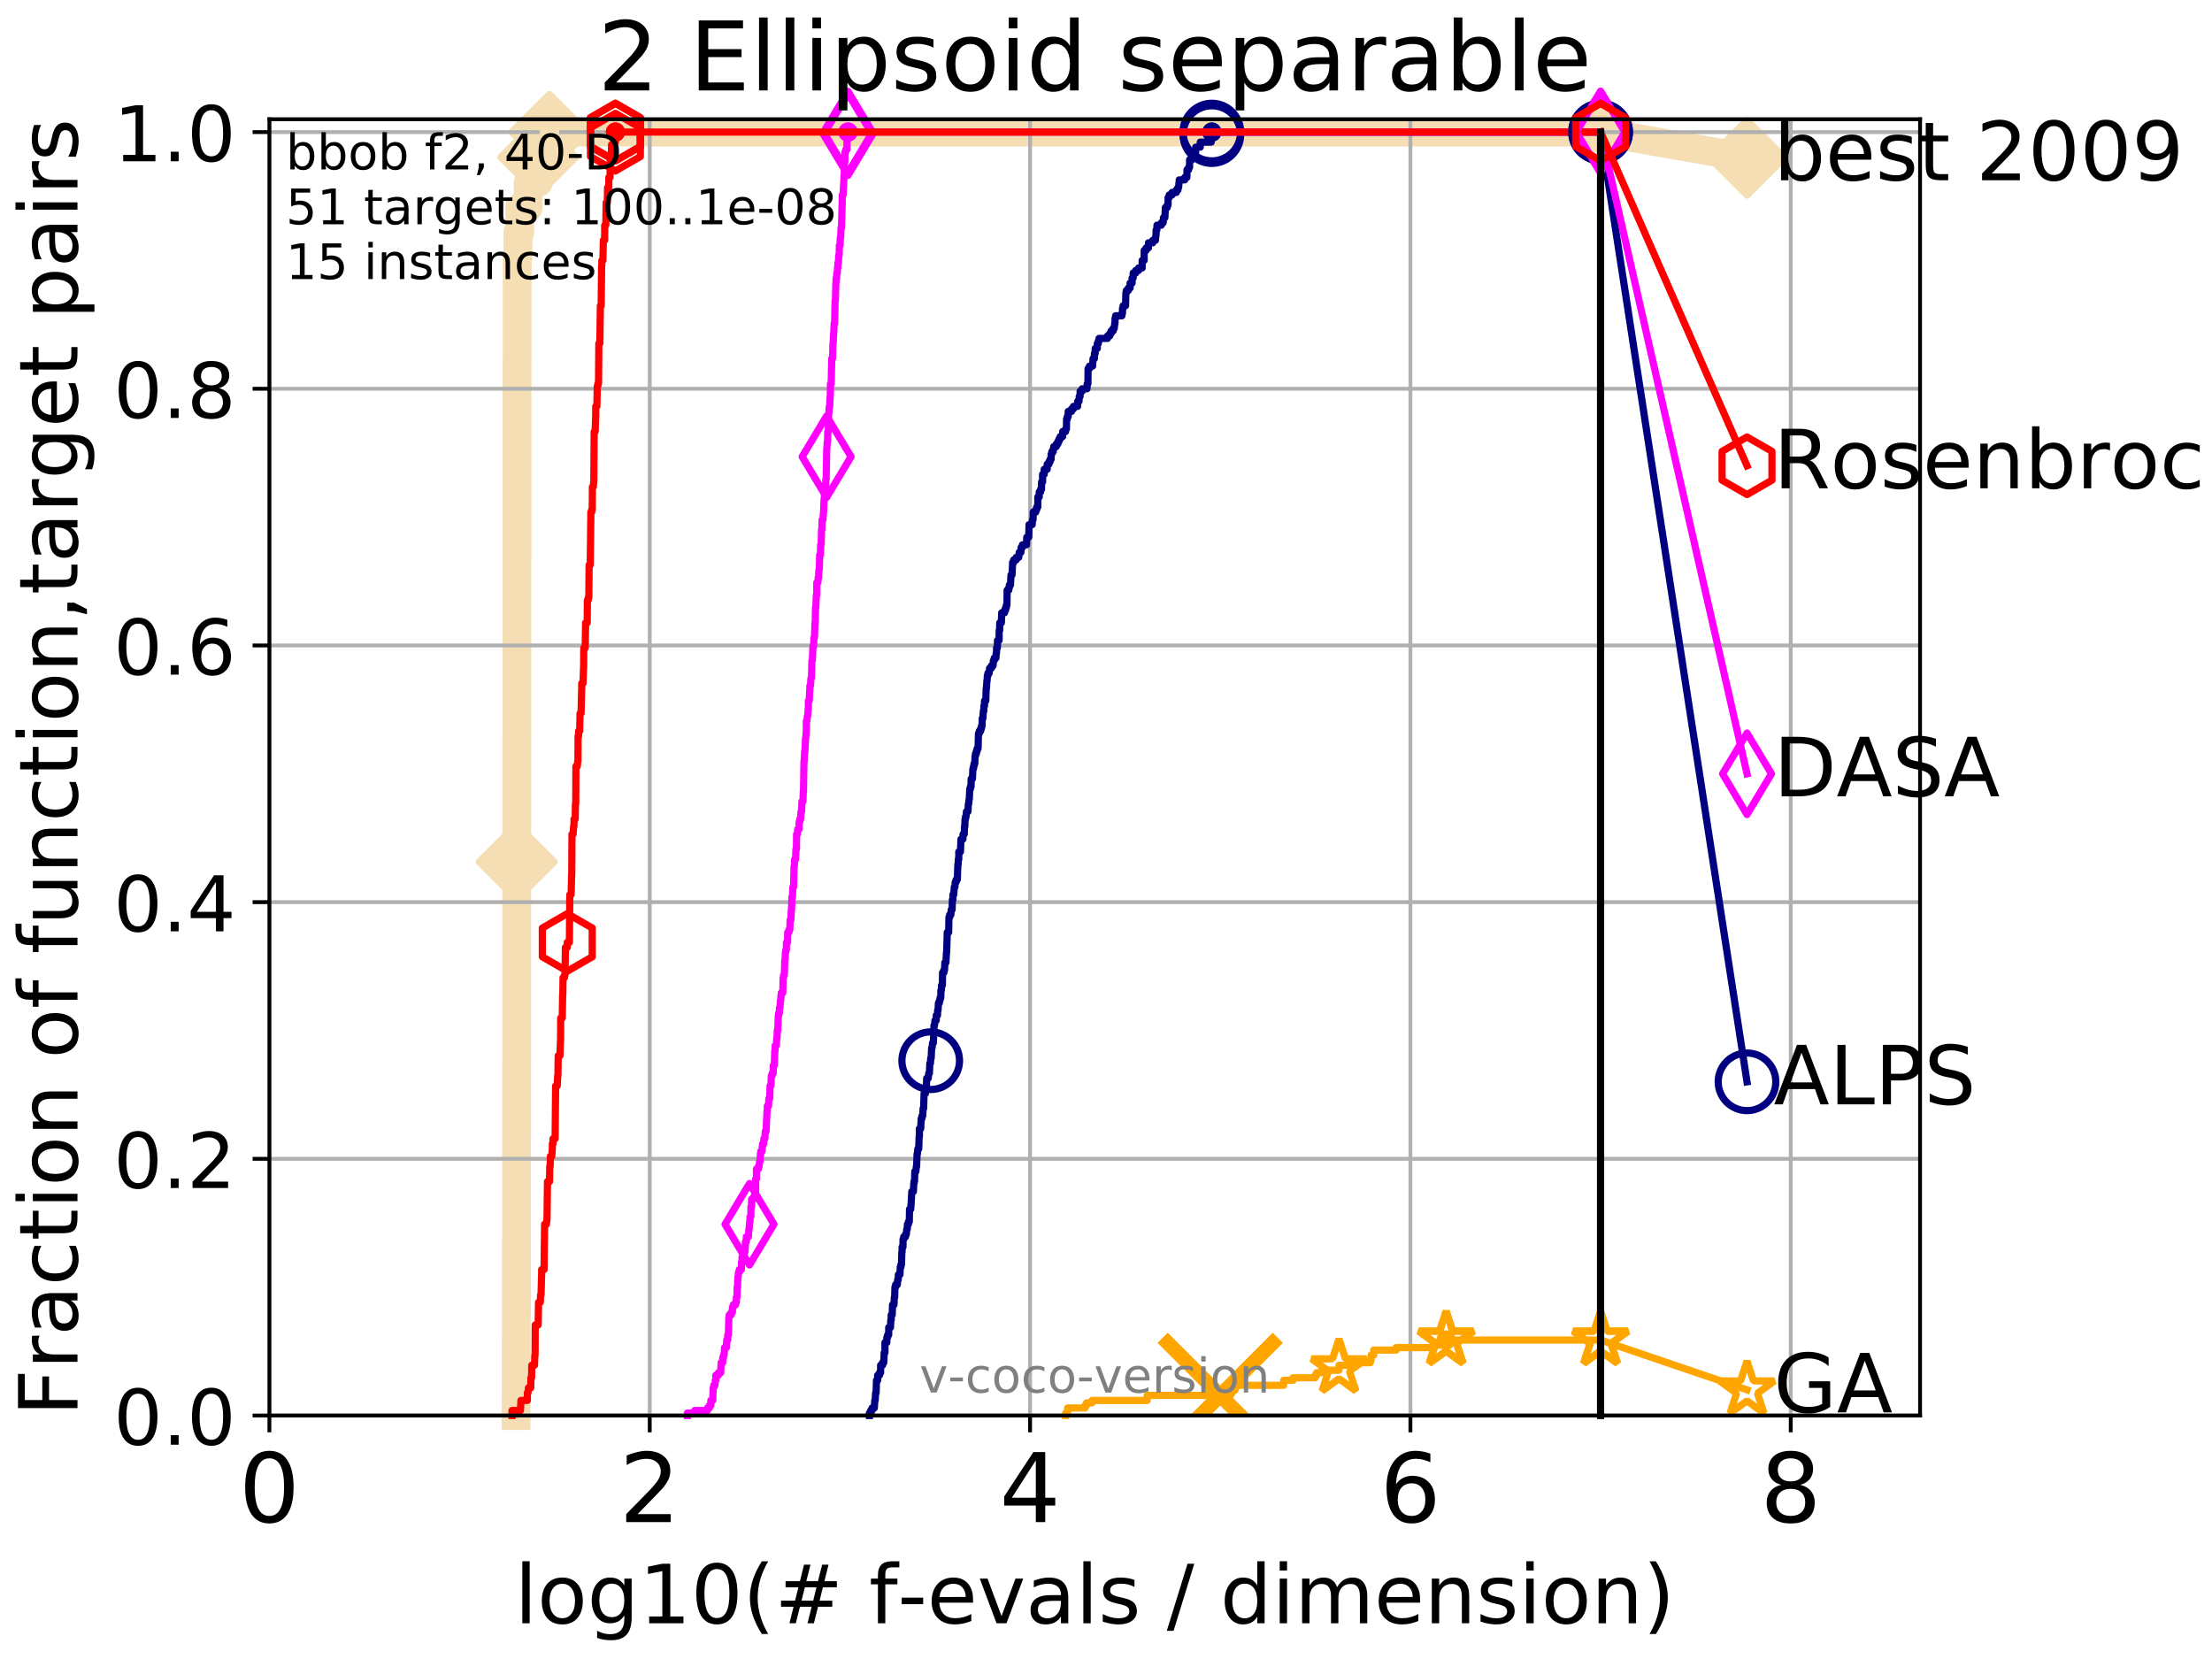 <?xml version="1.0" encoding="utf-8" standalone="no"?>
<!DOCTYPE svg PUBLIC "-//W3C//DTD SVG 1.1//EN"
  "http://www.w3.org/Graphics/SVG/1.1/DTD/svg11.dtd">
<!-- Created with matplotlib (http://matplotlib.org/) -->
<svg height="345.6pt" version="1.1" viewBox="0 0 460.8 345.6" width="460.8pt" xmlns="http://www.w3.org/2000/svg" xmlns:xlink="http://www.w3.org/1999/xlink">
 <defs>
  <style type="text/css">
*{stroke-linecap:butt;stroke-linejoin:round;}
  </style>
 </defs>
 <g id="figure_1">
  <g id="patch_1">
   <path d="M 0 345.6 
L 460.8 345.6 
L 460.8 0 
L 0 0 
z
" style="fill:#ffffff;"/>
  </g>
  <g id="axes_1">
   <g id="patch_2">
    <path d="M 56.12 294.88 
L 399.984 294.88 
L 399.984 24.84 
L 56.12 24.84 
z
" style="fill:#ffffff;"/>
   </g>
   <g id="line2d_1">
    <path d="M 107.51 294.88 
L 107.51 289.638 
L 107.532 289.638 
L 107.532 279.153 
L 107.553 279.153 
L 107.553 273.91 
L 107.575 273.91 
L 107.575 258.183 
L 107.597 258.183 
L 107.597 237.213 
L 107.618 237.213 
L 107.618 221.485 
L 107.64 221.485 
L 107.64 179.546 
L 107.661 179.546 
L 107.661 153.333 
L 107.683 153.333 
L 107.683 116.636 
L 107.704 116.636 
L 107.704 74.696 
L 107.726 74.696 
L 107.726 58.969 
L 107.747 58.969 
L 107.747 53.726 
L 107.896 53.726 
L 107.896 48.484 
L 108.274 48.484 
L 108.274 43.241 
L 110.028 43.241 
L 110.028 37.999 
L 112.125 37.999 
L 112.125 32.756 
L 114.464 32.756 
L 114.464 27.514 
L 333.43 27.514 
" style="fill:none;stroke:#f5deb3;stroke-linecap:square;stroke-width:6;"/>
   </g>
   <g id="line2d_2">
    <defs>
     <path d="M -0 7.778 
L 7.778 0 
L 0 -7.778 
L -7.778 -0 
z
" id="mde02fb10ed" style="stroke:#f5deb3;stroke-linejoin:miter;stroke-width:1.5;"/>
    </defs>
    <g>
     <use style="fill:#f5deb3;stroke:#f5deb3;stroke-linejoin:miter;stroke-width:1.5;" x="107.64" xlink:href="#mde02fb10ed" y="179.546"/>
     <use style="fill:#f5deb3;stroke:#f5deb3;stroke-linejoin:miter;stroke-width:1.5;" x="112.125" xlink:href="#mde02fb10ed" y="32.756"/>
     <use style="fill:#f5deb3;stroke:#f5deb3;stroke-linejoin:miter;stroke-width:1.5;" x="114.464" xlink:href="#mde02fb10ed" y="27.514"/>
     <use style="fill:#f5deb3;stroke:#f5deb3;stroke-linejoin:miter;stroke-width:1.5;" x="114.464" xlink:href="#mde02fb10ed" y="27.514"/>
     <use style="fill:#f5deb3;stroke:#f5deb3;stroke-linejoin:miter;stroke-width:1.5;" x="333.43" xlink:href="#mde02fb10ed" y="27.514"/>
    </g>
   </g>
   <g id="line2d_3">
    <path style="fill:none;stroke:#f5deb3;stroke-linecap:square;stroke-width:6;"/>
    <g/>
   </g>
   <g id="line2d_4">
    <path d="M 333.43 27.514 
L 363.934 32.861 
" style="fill:none;stroke:#f5deb3;stroke-linecap:square;stroke-width:6;"/>
    <g>
     <use style="fill:#f5deb3;stroke:#f5deb3;stroke-linejoin:miter;stroke-width:1.5;" x="333.43" xlink:href="#mde02fb10ed" y="27.514"/>
     <use style="fill:#f5deb3;stroke:#f5deb3;stroke-linejoin:miter;stroke-width:1.5;" x="363.934" xlink:href="#mde02fb10ed" y="32.861"/>
    </g>
   </g>
   <g id="matplotlib.axis_1">
    <g id="xtick_1">
     <g id="line2d_5">
      <path clip-path="url(#p14a06d43cb)" d="M 56.12 294.88 
L 56.12 24.84 
" style="fill:none;stroke:#b0b0b0;stroke-linecap:square;stroke-width:0.8;"/>
     </g>
     <g id="line2d_6">
      <defs>
       <path d="M 0 0 
L 0 3.5 
" id="me2430b2a08" style="stroke:#000000;stroke-width:0.8;"/>
      </defs>
      <g>
       <use style="stroke:#000000;stroke-width:0.8;" x="56.12" xlink:href="#me2430b2a08" y="294.88"/>
      </g>
     </g>
     <g id="text_1">
      <!-- 0 -->
      <defs>
       <path d="M 31.781 66.406 
Q 24.172 66.406 20.328 58.906 
Q 16.5 51.422 16.5 36.375 
Q 16.5 21.391 20.328 13.891 
Q 24.172 6.391 31.781 6.391 
Q 39.453 6.391 43.281 13.891 
Q 47.125 21.391 47.125 36.375 
Q 47.125 51.422 43.281 58.906 
Q 39.453 66.406 31.781 66.406 
z
M 31.781 74.219 
Q 44.047 74.219 50.516 64.516 
Q 56.984 54.828 56.984 36.375 
Q 56.984 17.969 50.516 8.266 
Q 44.047 -1.422 31.781 -1.422 
Q 19.531 -1.422 13.062 8.266 
Q 6.594 17.969 6.594 36.375 
Q 6.594 54.828 13.062 64.516 
Q 19.531 74.219 31.781 74.219 
z
" id="DejaVuSans-30"/>
      </defs>
      <g transform="translate(49.758 317.077)scale(0.2 -0.2)">
       <use xlink:href="#DejaVuSans-30"/>
      </g>
     </g>
    </g>
    <g id="xtick_2">
     <g id="line2d_7">
      <path clip-path="url(#p14a06d43cb)" d="M 135.351 294.88 
L 135.351 24.84 
" style="fill:none;stroke:#b0b0b0;stroke-linecap:square;stroke-width:0.8;"/>
     </g>
     <g id="line2d_8">
      <g>
       <use style="stroke:#000000;stroke-width:0.8;" x="135.351" xlink:href="#me2430b2a08" y="294.88"/>
      </g>
     </g>
     <g id="text_2">
      <!-- 2 -->
      <defs>
       <path d="M 19.188 8.297 
L 53.609 8.297 
L 53.609 0 
L 7.328 0 
L 7.328 8.297 
Q 12.938 14.109 22.625 23.891 
Q 32.328 33.688 34.812 36.531 
Q 39.547 41.844 41.422 45.531 
Q 43.312 49.219 43.312 52.781 
Q 43.312 58.594 39.234 62.25 
Q 35.156 65.922 28.609 65.922 
Q 23.969 65.922 18.812 64.312 
Q 13.672 62.703 7.812 59.422 
L 7.812 69.391 
Q 13.766 71.781 18.938 73 
Q 24.125 74.219 28.422 74.219 
Q 39.75 74.219 46.484 68.547 
Q 53.219 62.891 53.219 53.422 
Q 53.219 48.922 51.531 44.891 
Q 49.859 40.875 45.406 35.406 
Q 44.188 33.984 37.641 27.219 
Q 31.109 20.453 19.188 8.297 
z
" id="DejaVuSans-32"/>
      </defs>
      <g transform="translate(128.989 317.077)scale(0.2 -0.2)">
       <use xlink:href="#DejaVuSans-32"/>
      </g>
     </g>
    </g>
    <g id="xtick_3">
     <g id="line2d_9">
      <path clip-path="url(#p14a06d43cb)" d="M 214.583 294.88 
L 214.583 24.84 
" style="fill:none;stroke:#b0b0b0;stroke-linecap:square;stroke-width:0.8;"/>
     </g>
     <g id="line2d_10">
      <g>
       <use style="stroke:#000000;stroke-width:0.8;" x="214.583" xlink:href="#me2430b2a08" y="294.88"/>
      </g>
     </g>
     <g id="text_3">
      <!-- 4 -->
      <defs>
       <path d="M 37.797 64.312 
L 12.891 25.391 
L 37.797 25.391 
z
M 35.203 72.906 
L 47.609 72.906 
L 47.609 25.391 
L 58.016 25.391 
L 58.016 17.188 
L 47.609 17.188 
L 47.609 0 
L 37.797 0 
L 37.797 17.188 
L 4.891 17.188 
L 4.891 26.703 
z
" id="DejaVuSans-34"/>
      </defs>
      <g transform="translate(208.22 317.077)scale(0.2 -0.2)">
       <use xlink:href="#DejaVuSans-34"/>
      </g>
     </g>
    </g>
    <g id="xtick_4">
     <g id="line2d_11">
      <path clip-path="url(#p14a06d43cb)" d="M 293.814 294.88 
L 293.814 24.84 
" style="fill:none;stroke:#b0b0b0;stroke-linecap:square;stroke-width:0.8;"/>
     </g>
     <g id="line2d_12">
      <g>
       <use style="stroke:#000000;stroke-width:0.8;" x="293.814" xlink:href="#me2430b2a08" y="294.88"/>
      </g>
     </g>
     <g id="text_4">
      <!-- 6 -->
      <defs>
       <path d="M 33.016 40.375 
Q 26.375 40.375 22.484 35.828 
Q 18.609 31.297 18.609 23.391 
Q 18.609 15.531 22.484 10.953 
Q 26.375 6.391 33.016 6.391 
Q 39.656 6.391 43.531 10.953 
Q 47.406 15.531 47.406 23.391 
Q 47.406 31.297 43.531 35.828 
Q 39.656 40.375 33.016 40.375 
z
M 52.594 71.297 
L 52.594 62.312 
Q 48.875 64.062 45.094 64.984 
Q 41.312 65.922 37.594 65.922 
Q 27.828 65.922 22.672 59.328 
Q 17.531 52.734 16.797 39.406 
Q 19.672 43.656 24.016 45.922 
Q 28.375 48.188 33.594 48.188 
Q 44.578 48.188 50.953 41.516 
Q 57.328 34.859 57.328 23.391 
Q 57.328 12.156 50.688 5.359 
Q 44.047 -1.422 33.016 -1.422 
Q 20.359 -1.422 13.672 8.266 
Q 6.984 17.969 6.984 36.375 
Q 6.984 53.656 15.188 63.938 
Q 23.391 74.219 37.203 74.219 
Q 40.922 74.219 44.703 73.484 
Q 48.484 72.75 52.594 71.297 
z
" id="DejaVuSans-36"/>
      </defs>
      <g transform="translate(287.452 317.077)scale(0.2 -0.2)">
       <use xlink:href="#DejaVuSans-36"/>
      </g>
     </g>
    </g>
    <g id="xtick_5">
     <g id="line2d_13">
      <path clip-path="url(#p14a06d43cb)" d="M 373.045 294.88 
L 373.045 24.84 
" style="fill:none;stroke:#b0b0b0;stroke-linecap:square;stroke-width:0.8;"/>
     </g>
     <g id="line2d_14">
      <g>
       <use style="stroke:#000000;stroke-width:0.8;" x="373.045" xlink:href="#me2430b2a08" y="294.88"/>
      </g>
     </g>
     <g id="text_5">
      <!-- 8 -->
      <defs>
       <path d="M 31.781 34.625 
Q 24.75 34.625 20.719 30.859 
Q 16.703 27.094 16.703 20.516 
Q 16.703 13.922 20.719 10.156 
Q 24.75 6.391 31.781 6.391 
Q 38.812 6.391 42.859 10.172 
Q 46.922 13.969 46.922 20.516 
Q 46.922 27.094 42.891 30.859 
Q 38.875 34.625 31.781 34.625 
z
M 21.922 38.812 
Q 15.578 40.375 12.031 44.719 
Q 8.5 49.078 8.5 55.328 
Q 8.5 64.062 14.719 69.141 
Q 20.953 74.219 31.781 74.219 
Q 42.672 74.219 48.875 69.141 
Q 55.078 64.062 55.078 55.328 
Q 55.078 49.078 51.531 44.719 
Q 48 40.375 41.703 38.812 
Q 48.828 37.156 52.797 32.312 
Q 56.781 27.484 56.781 20.516 
Q 56.781 9.906 50.312 4.234 
Q 43.844 -1.422 31.781 -1.422 
Q 19.734 -1.422 13.25 4.234 
Q 6.781 9.906 6.781 20.516 
Q 6.781 27.484 10.781 32.312 
Q 14.797 37.156 21.922 38.812 
z
M 18.312 54.391 
Q 18.312 48.734 21.844 45.562 
Q 25.391 42.391 31.781 42.391 
Q 38.141 42.391 41.719 45.562 
Q 45.312 48.734 45.312 54.391 
Q 45.312 60.062 41.719 63.234 
Q 38.141 66.406 31.781 66.406 
Q 25.391 66.406 21.844 63.234 
Q 18.312 60.062 18.312 54.391 
z
" id="DejaVuSans-38"/>
      </defs>
      <g transform="translate(366.683 317.077)scale(0.2 -0.2)">
       <use xlink:href="#DejaVuSans-38"/>
      </g>
     </g>
    </g>
    <g id="text_6">
     <!-- log10(# f-evals / dimension) -->
     <defs>
      <path d="M 9.422 75.984 
L 18.406 75.984 
L 18.406 0 
L 9.422 0 
z
" id="DejaVuSans-6c"/>
      <path d="M 30.609 48.391 
Q 23.391 48.391 19.188 42.75 
Q 14.984 37.109 14.984 27.297 
Q 14.984 17.484 19.156 11.844 
Q 23.344 6.203 30.609 6.203 
Q 37.797 6.203 41.984 11.859 
Q 46.188 17.531 46.188 27.297 
Q 46.188 37.016 41.984 42.703 
Q 37.797 48.391 30.609 48.391 
z
M 30.609 56 
Q 42.328 56 49.016 48.375 
Q 55.719 40.766 55.719 27.297 
Q 55.719 13.875 49.016 6.219 
Q 42.328 -1.422 30.609 -1.422 
Q 18.844 -1.422 12.172 6.219 
Q 5.516 13.875 5.516 27.297 
Q 5.516 40.766 12.172 48.375 
Q 18.844 56 30.609 56 
z
" id="DejaVuSans-6f"/>
      <path d="M 45.406 27.984 
Q 45.406 37.75 41.375 43.109 
Q 37.359 48.484 30.078 48.484 
Q 22.859 48.484 18.828 43.109 
Q 14.797 37.75 14.797 27.984 
Q 14.797 18.266 18.828 12.891 
Q 22.859 7.516 30.078 7.516 
Q 37.359 7.516 41.375 12.891 
Q 45.406 18.266 45.406 27.984 
z
M 54.391 6.781 
Q 54.391 -7.172 48.188 -13.984 
Q 42 -20.797 29.203 -20.797 
Q 24.469 -20.797 20.266 -20.094 
Q 16.062 -19.391 12.109 -17.922 
L 12.109 -9.188 
Q 16.062 -11.328 19.922 -12.344 
Q 23.781 -13.375 27.781 -13.375 
Q 36.625 -13.375 41.016 -8.766 
Q 45.406 -4.156 45.406 5.172 
L 45.406 9.625 
Q 42.625 4.781 38.281 2.391 
Q 33.938 0 27.875 0 
Q 17.828 0 11.672 7.656 
Q 5.516 15.328 5.516 27.984 
Q 5.516 40.672 11.672 48.328 
Q 17.828 56 27.875 56 
Q 33.938 56 38.281 53.609 
Q 42.625 51.219 45.406 46.391 
L 45.406 54.688 
L 54.391 54.688 
z
" id="DejaVuSans-67"/>
      <path d="M 12.406 8.297 
L 28.516 8.297 
L 28.516 63.922 
L 10.984 60.406 
L 10.984 69.391 
L 28.422 72.906 
L 38.281 72.906 
L 38.281 8.297 
L 54.391 8.297 
L 54.391 0 
L 12.406 0 
z
" id="DejaVuSans-31"/>
      <path d="M 31 75.875 
Q 24.469 64.656 21.281 53.656 
Q 18.109 42.672 18.109 31.391 
Q 18.109 20.125 21.312 9.062 
Q 24.516 -2 31 -13.188 
L 23.188 -13.188 
Q 15.875 -1.703 12.234 9.375 
Q 8.594 20.453 8.594 31.391 
Q 8.594 42.281 12.203 53.312 
Q 15.828 64.359 23.188 75.875 
z
" id="DejaVuSans-28"/>
      <path d="M 51.125 44 
L 36.922 44 
L 32.812 27.688 
L 47.125 27.688 
z
M 43.797 71.781 
L 38.719 51.516 
L 52.984 51.516 
L 58.109 71.781 
L 65.922 71.781 
L 60.891 51.516 
L 76.125 51.516 
L 76.125 44 
L 58.984 44 
L 54.984 27.688 
L 70.516 27.688 
L 70.516 20.219 
L 53.078 20.219 
L 48 0 
L 40.188 0 
L 45.219 20.219 
L 30.906 20.219 
L 25.875 0 
L 18.016 0 
L 23.094 20.219 
L 7.719 20.219 
L 7.719 27.688 
L 24.906 27.688 
L 29 44 
L 13.281 44 
L 13.281 51.516 
L 30.906 51.516 
L 35.891 71.781 
z
" id="DejaVuSans-23"/>
      <path id="DejaVuSans-20"/>
      <path d="M 37.109 75.984 
L 37.109 68.5 
L 28.516 68.5 
Q 23.688 68.5 21.797 66.547 
Q 19.922 64.594 19.922 59.516 
L 19.922 54.688 
L 34.719 54.688 
L 34.719 47.703 
L 19.922 47.703 
L 19.922 0 
L 10.891 0 
L 10.891 47.703 
L 2.297 47.703 
L 2.297 54.688 
L 10.891 54.688 
L 10.891 58.5 
Q 10.891 67.625 15.141 71.797 
Q 19.391 75.984 28.609 75.984 
z
" id="DejaVuSans-66"/>
      <path d="M 4.891 31.391 
L 31.203 31.391 
L 31.203 23.391 
L 4.891 23.391 
z
" id="DejaVuSans-2d"/>
      <path d="M 56.203 29.594 
L 56.203 25.203 
L 14.891 25.203 
Q 15.484 15.922 20.484 11.062 
Q 25.484 6.203 34.422 6.203 
Q 39.594 6.203 44.453 7.469 
Q 49.312 8.734 54.109 11.281 
L 54.109 2.781 
Q 49.266 0.734 44.188 -0.344 
Q 39.109 -1.422 33.891 -1.422 
Q 20.797 -1.422 13.156 6.188 
Q 5.516 13.812 5.516 26.812 
Q 5.516 40.234 12.766 48.109 
Q 20.016 56 32.328 56 
Q 43.359 56 49.781 48.891 
Q 56.203 41.797 56.203 29.594 
z
M 47.219 32.234 
Q 47.125 39.594 43.094 43.984 
Q 39.062 48.391 32.422 48.391 
Q 24.906 48.391 20.391 44.141 
Q 15.875 39.891 15.188 32.172 
z
" id="DejaVuSans-65"/>
      <path d="M 2.984 54.688 
L 12.5 54.688 
L 29.594 8.797 
L 46.688 54.688 
L 56.203 54.688 
L 35.688 0 
L 23.484 0 
z
" id="DejaVuSans-76"/>
      <path d="M 34.281 27.484 
Q 23.391 27.484 19.188 25 
Q 14.984 22.516 14.984 16.5 
Q 14.984 11.719 18.141 8.906 
Q 21.297 6.109 26.703 6.109 
Q 34.188 6.109 38.703 11.406 
Q 43.219 16.703 43.219 25.484 
L 43.219 27.484 
z
M 52.203 31.203 
L 52.203 0 
L 43.219 0 
L 43.219 8.297 
Q 40.141 3.328 35.547 0.953 
Q 30.953 -1.422 24.312 -1.422 
Q 15.922 -1.422 10.953 3.297 
Q 6 8.016 6 15.922 
Q 6 25.141 12.172 29.828 
Q 18.359 34.516 30.609 34.516 
L 43.219 34.516 
L 43.219 35.406 
Q 43.219 41.609 39.141 45 
Q 35.062 48.391 27.688 48.391 
Q 23 48.391 18.547 47.266 
Q 14.109 46.141 10.016 43.891 
L 10.016 52.203 
Q 14.938 54.109 19.578 55.047 
Q 24.219 56 28.609 56 
Q 40.484 56 46.344 49.844 
Q 52.203 43.703 52.203 31.203 
z
" id="DejaVuSans-61"/>
      <path d="M 44.281 53.078 
L 44.281 44.578 
Q 40.484 46.531 36.375 47.5 
Q 32.281 48.484 27.875 48.484 
Q 21.188 48.484 17.844 46.438 
Q 14.5 44.391 14.5 40.281 
Q 14.5 37.156 16.891 35.375 
Q 19.281 33.594 26.516 31.984 
L 29.594 31.297 
Q 39.156 29.25 43.188 25.516 
Q 47.219 21.781 47.219 15.094 
Q 47.219 7.469 41.188 3.016 
Q 35.156 -1.422 24.609 -1.422 
Q 20.219 -1.422 15.453 -0.562 
Q 10.688 0.297 5.422 2 
L 5.422 11.281 
Q 10.406 8.688 15.234 7.391 
Q 20.062 6.109 24.812 6.109 
Q 31.156 6.109 34.562 8.281 
Q 37.984 10.453 37.984 14.406 
Q 37.984 18.062 35.516 20.016 
Q 33.062 21.969 24.703 23.781 
L 21.578 24.516 
Q 13.234 26.266 9.516 29.906 
Q 5.812 33.547 5.812 39.891 
Q 5.812 47.609 11.281 51.797 
Q 16.75 56 26.812 56 
Q 31.781 56 36.172 55.266 
Q 40.578 54.547 44.281 53.078 
z
" id="DejaVuSans-73"/>
      <path d="M 25.391 72.906 
L 33.688 72.906 
L 8.297 -9.281 
L 0 -9.281 
z
" id="DejaVuSans-2f"/>
      <path d="M 45.406 46.391 
L 45.406 75.984 
L 54.391 75.984 
L 54.391 0 
L 45.406 0 
L 45.406 8.203 
Q 42.578 3.328 38.25 0.953 
Q 33.938 -1.422 27.875 -1.422 
Q 17.969 -1.422 11.734 6.484 
Q 5.516 14.406 5.516 27.297 
Q 5.516 40.188 11.734 48.094 
Q 17.969 56 27.875 56 
Q 33.938 56 38.25 53.625 
Q 42.578 51.266 45.406 46.391 
z
M 14.797 27.297 
Q 14.797 17.391 18.875 11.75 
Q 22.953 6.109 30.078 6.109 
Q 37.203 6.109 41.297 11.75 
Q 45.406 17.391 45.406 27.297 
Q 45.406 37.203 41.297 42.844 
Q 37.203 48.484 30.078 48.484 
Q 22.953 48.484 18.875 42.844 
Q 14.797 37.203 14.797 27.297 
z
" id="DejaVuSans-64"/>
      <path d="M 9.422 54.688 
L 18.406 54.688 
L 18.406 0 
L 9.422 0 
z
M 9.422 75.984 
L 18.406 75.984 
L 18.406 64.594 
L 9.422 64.594 
z
" id="DejaVuSans-69"/>
      <path d="M 52 44.188 
Q 55.375 50.25 60.062 53.125 
Q 64.75 56 71.094 56 
Q 79.641 56 84.281 50.016 
Q 88.922 44.047 88.922 33.016 
L 88.922 0 
L 79.891 0 
L 79.891 32.719 
Q 79.891 40.578 77.094 44.375 
Q 74.312 48.188 68.609 48.188 
Q 61.625 48.188 57.562 43.547 
Q 53.516 38.922 53.516 30.906 
L 53.516 0 
L 44.484 0 
L 44.484 32.719 
Q 44.484 40.625 41.703 44.406 
Q 38.922 48.188 33.109 48.188 
Q 26.219 48.188 22.156 43.531 
Q 18.109 38.875 18.109 30.906 
L 18.109 0 
L 9.078 0 
L 9.078 54.688 
L 18.109 54.688 
L 18.109 46.188 
Q 21.188 51.219 25.484 53.609 
Q 29.781 56 35.688 56 
Q 41.656 56 45.828 52.969 
Q 50 49.953 52 44.188 
z
" id="DejaVuSans-6d"/>
      <path d="M 54.891 33.016 
L 54.891 0 
L 45.906 0 
L 45.906 32.719 
Q 45.906 40.484 42.875 44.328 
Q 39.844 48.188 33.797 48.188 
Q 26.516 48.188 22.312 43.547 
Q 18.109 38.922 18.109 30.906 
L 18.109 0 
L 9.078 0 
L 9.078 54.688 
L 18.109 54.688 
L 18.109 46.188 
Q 21.344 51.125 25.703 53.562 
Q 30.078 56 35.797 56 
Q 45.219 56 50.047 50.172 
Q 54.891 44.344 54.891 33.016 
z
" id="DejaVuSans-6e"/>
      <path d="M 8.016 75.875 
L 15.828 75.875 
Q 23.141 64.359 26.781 53.312 
Q 30.422 42.281 30.422 31.391 
Q 30.422 20.453 26.781 9.375 
Q 23.141 -1.703 15.828 -13.188 
L 8.016 -13.188 
Q 14.5 -2 17.703 9.062 
Q 20.906 20.125 20.906 31.391 
Q 20.906 42.672 17.703 53.656 
Q 14.5 64.656 8.016 75.875 
z
" id="DejaVuSans-29"/>
     </defs>
     <g transform="translate(107.211 338.154)scale(0.17 -0.17)">
      <use xlink:href="#DejaVuSans-6c"/>
      <use x="27.783" xlink:href="#DejaVuSans-6f"/>
      <use x="88.965" xlink:href="#DejaVuSans-67"/>
      <use x="152.441" xlink:href="#DejaVuSans-31"/>
      <use x="216.064" xlink:href="#DejaVuSans-30"/>
      <use x="279.688" xlink:href="#DejaVuSans-28"/>
      <use x="318.701" xlink:href="#DejaVuSans-23"/>
      <use x="402.49" xlink:href="#DejaVuSans-20"/>
      <use x="434.277" xlink:href="#DejaVuSans-66"/>
      <use x="469.404" xlink:href="#DejaVuSans-2d"/>
      <use x="505.488" xlink:href="#DejaVuSans-65"/>
      <use x="567.012" xlink:href="#DejaVuSans-76"/>
      <use x="626.191" xlink:href="#DejaVuSans-61"/>
      <use x="687.471" xlink:href="#DejaVuSans-6c"/>
      <use x="715.254" xlink:href="#DejaVuSans-73"/>
      <use x="767.354" xlink:href="#DejaVuSans-20"/>
      <use x="799.141" xlink:href="#DejaVuSans-2f"/>
      <use x="832.832" xlink:href="#DejaVuSans-20"/>
      <use x="864.619" xlink:href="#DejaVuSans-64"/>
      <use x="928.096" xlink:href="#DejaVuSans-69"/>
      <use x="955.879" xlink:href="#DejaVuSans-6d"/>
      <use x="1053.291" xlink:href="#DejaVuSans-65"/>
      <use x="1114.814" xlink:href="#DejaVuSans-6e"/>
      <use x="1178.193" xlink:href="#DejaVuSans-73"/>
      <use x="1230.293" xlink:href="#DejaVuSans-69"/>
      <use x="1258.076" xlink:href="#DejaVuSans-6f"/>
      <use x="1319.258" xlink:href="#DejaVuSans-6e"/>
      <use x="1382.637" xlink:href="#DejaVuSans-29"/>
     </g>
    </g>
   </g>
   <g id="matplotlib.axis_2">
    <g id="ytick_1">
     <g id="line2d_15">
      <path clip-path="url(#p14a06d43cb)" d="M 56.12 294.88 
L 399.984 294.88 
" style="fill:none;stroke:#b0b0b0;stroke-linecap:square;stroke-width:0.8;"/>
     </g>
     <g id="line2d_16">
      <defs>
       <path d="M 0 0 
L -3.5 0 
" id="m7a57cf6617" style="stroke:#000000;stroke-width:0.8;"/>
      </defs>
      <g>
       <use style="stroke:#000000;stroke-width:0.8;" x="56.12" xlink:href="#m7a57cf6617" y="294.88"/>
      </g>
     </g>
     <g id="text_7">
      <!-- 0.0 -->
      <defs>
       <path d="M 10.688 12.406 
L 21 12.406 
L 21 0 
L 10.688 0 
z
" id="DejaVuSans-2e"/>
      </defs>
      <g transform="translate(23.675 300.959)scale(0.16 -0.16)">
       <use xlink:href="#DejaVuSans-30"/>
       <use x="63.623" xlink:href="#DejaVuSans-2e"/>
       <use x="95.41" xlink:href="#DejaVuSans-30"/>
      </g>
     </g>
    </g>
    <g id="ytick_2">
     <g id="line2d_17">
      <path clip-path="url(#p14a06d43cb)" d="M 56.12 241.407 
L 399.984 241.407 
" style="fill:none;stroke:#b0b0b0;stroke-linecap:square;stroke-width:0.8;"/>
     </g>
     <g id="line2d_18">
      <g>
       <use style="stroke:#000000;stroke-width:0.8;" x="56.12" xlink:href="#m7a57cf6617" y="241.407"/>
      </g>
     </g>
     <g id="text_8">
      <!-- 0.2 -->
      <g transform="translate(23.675 247.485)scale(0.16 -0.16)">
       <use xlink:href="#DejaVuSans-30"/>
       <use x="63.623" xlink:href="#DejaVuSans-2e"/>
       <use x="95.41" xlink:href="#DejaVuSans-32"/>
      </g>
     </g>
    </g>
    <g id="ytick_3">
     <g id="line2d_19">
      <path clip-path="url(#p14a06d43cb)" d="M 56.12 187.933 
L 399.984 187.933 
" style="fill:none;stroke:#b0b0b0;stroke-linecap:square;stroke-width:0.8;"/>
     </g>
     <g id="line2d_20">
      <g>
       <use style="stroke:#000000;stroke-width:0.8;" x="56.12" xlink:href="#m7a57cf6617" y="187.933"/>
      </g>
     </g>
     <g id="text_9">
      <!-- 0.4 -->
      <g transform="translate(23.675 194.012)scale(0.16 -0.16)">
       <use xlink:href="#DejaVuSans-30"/>
       <use x="63.623" xlink:href="#DejaVuSans-2e"/>
       <use x="95.41" xlink:href="#DejaVuSans-34"/>
      </g>
     </g>
    </g>
    <g id="ytick_4">
     <g id="line2d_21">
      <path clip-path="url(#p14a06d43cb)" d="M 56.12 134.46 
L 399.984 134.46 
" style="fill:none;stroke:#b0b0b0;stroke-linecap:square;stroke-width:0.8;"/>
     </g>
     <g id="line2d_22">
      <g>
       <use style="stroke:#000000;stroke-width:0.8;" x="56.12" xlink:href="#m7a57cf6617" y="134.46"/>
      </g>
     </g>
     <g id="text_10">
      <!-- 0.6 -->
      <g transform="translate(23.675 140.539)scale(0.16 -0.16)">
       <use xlink:href="#DejaVuSans-30"/>
       <use x="63.623" xlink:href="#DejaVuSans-2e"/>
       <use x="95.41" xlink:href="#DejaVuSans-36"/>
      </g>
     </g>
    </g>
    <g id="ytick_5">
     <g id="line2d_23">
      <path clip-path="url(#p14a06d43cb)" d="M 56.12 80.987 
L 399.984 80.987 
" style="fill:none;stroke:#b0b0b0;stroke-linecap:square;stroke-width:0.8;"/>
     </g>
     <g id="line2d_24">
      <g>
       <use style="stroke:#000000;stroke-width:0.8;" x="56.12" xlink:href="#m7a57cf6617" y="80.987"/>
      </g>
     </g>
     <g id="text_11">
      <!-- 0.8 -->
      <g transform="translate(23.675 87.066)scale(0.16 -0.16)">
       <use xlink:href="#DejaVuSans-30"/>
       <use x="63.623" xlink:href="#DejaVuSans-2e"/>
       <use x="95.41" xlink:href="#DejaVuSans-38"/>
      </g>
     </g>
    </g>
    <g id="ytick_6">
     <g id="line2d_25">
      <path clip-path="url(#p14a06d43cb)" d="M 56.12 27.514 
L 399.984 27.514 
" style="fill:none;stroke:#b0b0b0;stroke-linecap:square;stroke-width:0.8;"/>
     </g>
     <g id="line2d_26">
      <g>
       <use style="stroke:#000000;stroke-width:0.8;" x="56.12" xlink:href="#m7a57cf6617" y="27.514"/>
      </g>
     </g>
     <g id="text_12">
      <!-- 1.0 -->
      <g transform="translate(23.675 33.592)scale(0.16 -0.16)">
       <use xlink:href="#DejaVuSans-31"/>
       <use x="63.623" xlink:href="#DejaVuSans-2e"/>
       <use x="95.41" xlink:href="#DejaVuSans-30"/>
      </g>
     </g>
    </g>
    <g id="text_13">
     <!-- Fraction of function,target pairs -->
     <defs>
      <path d="M 9.812 72.906 
L 51.703 72.906 
L 51.703 64.594 
L 19.672 64.594 
L 19.672 43.109 
L 48.578 43.109 
L 48.578 34.812 
L 19.672 34.812 
L 19.672 0 
L 9.812 0 
z
" id="DejaVuSans-46"/>
      <path d="M 41.109 46.297 
Q 39.594 47.172 37.812 47.578 
Q 36.031 48 33.891 48 
Q 26.266 48 22.188 43.047 
Q 18.109 38.094 18.109 28.812 
L 18.109 0 
L 9.078 0 
L 9.078 54.688 
L 18.109 54.688 
L 18.109 46.188 
Q 20.953 51.172 25.484 53.578 
Q 30.031 56 36.531 56 
Q 37.453 56 38.578 55.875 
Q 39.703 55.766 41.062 55.516 
z
" id="DejaVuSans-72"/>
      <path d="M 48.781 52.594 
L 48.781 44.188 
Q 44.969 46.297 41.141 47.344 
Q 37.312 48.391 33.406 48.391 
Q 24.656 48.391 19.812 42.844 
Q 14.984 37.312 14.984 27.297 
Q 14.984 17.281 19.812 11.734 
Q 24.656 6.203 33.406 6.203 
Q 37.312 6.203 41.141 7.25 
Q 44.969 8.297 48.781 10.406 
L 48.781 2.094 
Q 45.016 0.344 40.984 -0.531 
Q 36.969 -1.422 32.422 -1.422 
Q 20.062 -1.422 12.781 6.344 
Q 5.516 14.109 5.516 27.297 
Q 5.516 40.672 12.859 48.328 
Q 20.219 56 33.016 56 
Q 37.156 56 41.109 55.141 
Q 45.062 54.297 48.781 52.594 
z
" id="DejaVuSans-63"/>
      <path d="M 18.312 70.219 
L 18.312 54.688 
L 36.812 54.688 
L 36.812 47.703 
L 18.312 47.703 
L 18.312 18.016 
Q 18.312 11.328 20.141 9.422 
Q 21.969 7.516 27.594 7.516 
L 36.812 7.516 
L 36.812 0 
L 27.594 0 
Q 17.188 0 13.234 3.875 
Q 9.281 7.766 9.281 18.016 
L 9.281 47.703 
L 2.688 47.703 
L 2.688 54.688 
L 9.281 54.688 
L 9.281 70.219 
z
" id="DejaVuSans-74"/>
      <path d="M 8.5 21.578 
L 8.5 54.688 
L 17.484 54.688 
L 17.484 21.922 
Q 17.484 14.156 20.5 10.266 
Q 23.531 6.391 29.594 6.391 
Q 36.859 6.391 41.078 11.031 
Q 45.312 15.672 45.312 23.688 
L 45.312 54.688 
L 54.297 54.688 
L 54.297 0 
L 45.312 0 
L 45.312 8.406 
Q 42.047 3.422 37.719 1 
Q 33.406 -1.422 27.688 -1.422 
Q 18.266 -1.422 13.375 4.438 
Q 8.5 10.297 8.5 21.578 
z
M 31.109 56 
z
" id="DejaVuSans-75"/>
      <path d="M 11.719 12.406 
L 22.016 12.406 
L 22.016 4 
L 14.016 -11.625 
L 7.719 -11.625 
L 11.719 4 
z
" id="DejaVuSans-2c"/>
      <path d="M 18.109 8.203 
L 18.109 -20.797 
L 9.078 -20.797 
L 9.078 54.688 
L 18.109 54.688 
L 18.109 46.391 
Q 20.953 51.266 25.266 53.625 
Q 29.594 56 35.594 56 
Q 45.562 56 51.781 48.094 
Q 58.016 40.188 58.016 27.297 
Q 58.016 14.406 51.781 6.484 
Q 45.562 -1.422 35.594 -1.422 
Q 29.594 -1.422 25.266 0.953 
Q 20.953 3.328 18.109 8.203 
z
M 48.688 27.297 
Q 48.688 37.203 44.609 42.844 
Q 40.531 48.484 33.406 48.484 
Q 26.266 48.484 22.188 42.844 
Q 18.109 37.203 18.109 27.297 
Q 18.109 17.391 22.188 11.75 
Q 26.266 6.109 33.406 6.109 
Q 40.531 6.109 44.609 11.75 
Q 48.688 17.391 48.688 27.297 
z
" id="DejaVuSans-70"/>
     </defs>
     <g transform="translate(16.14 294.999)rotate(-90)scale(0.17 -0.17)">
      <use xlink:href="#DejaVuSans-46"/>
      <use x="57.41" xlink:href="#DejaVuSans-72"/>
      <use x="98.523" xlink:href="#DejaVuSans-61"/>
      <use x="159.803" xlink:href="#DejaVuSans-63"/>
      <use x="214.783" xlink:href="#DejaVuSans-74"/>
      <use x="253.992" xlink:href="#DejaVuSans-69"/>
      <use x="281.775" xlink:href="#DejaVuSans-6f"/>
      <use x="342.957" xlink:href="#DejaVuSans-6e"/>
      <use x="406.336" xlink:href="#DejaVuSans-20"/>
      <use x="438.123" xlink:href="#DejaVuSans-6f"/>
      <use x="499.305" xlink:href="#DejaVuSans-66"/>
      <use x="534.51" xlink:href="#DejaVuSans-20"/>
      <use x="566.297" xlink:href="#DejaVuSans-66"/>
      <use x="601.502" xlink:href="#DejaVuSans-75"/>
      <use x="664.881" xlink:href="#DejaVuSans-6e"/>
      <use x="728.26" xlink:href="#DejaVuSans-63"/>
      <use x="783.24" xlink:href="#DejaVuSans-74"/>
      <use x="822.449" xlink:href="#DejaVuSans-69"/>
      <use x="850.232" xlink:href="#DejaVuSans-6f"/>
      <use x="911.414" xlink:href="#DejaVuSans-6e"/>
      <use x="974.793" xlink:href="#DejaVuSans-2c"/>
      <use x="1006.58" xlink:href="#DejaVuSans-74"/>
      <use x="1045.789" xlink:href="#DejaVuSans-61"/>
      <use x="1107.068" xlink:href="#DejaVuSans-72"/>
      <use x="1148.166" xlink:href="#DejaVuSans-67"/>
      <use x="1211.643" xlink:href="#DejaVuSans-65"/>
      <use x="1273.166" xlink:href="#DejaVuSans-74"/>
      <use x="1312.375" xlink:href="#DejaVuSans-20"/>
      <use x="1344.162" xlink:href="#DejaVuSans-70"/>
      <use x="1407.639" xlink:href="#DejaVuSans-61"/>
      <use x="1468.918" xlink:href="#DejaVuSans-69"/>
      <use x="1496.701" xlink:href="#DejaVuSans-72"/>
      <use x="1537.814" xlink:href="#DejaVuSans-73"/>
     </g>
    </g>
   </g>
   <g id="line2d_27">
    <defs>
     <path d="M 0 1.5 
C 0.398 1.5 0.779 1.342 1.061 1.061 
C 1.342 0.779 1.5 0.398 1.5 0 
C 1.5 -0.398 1.342 -0.779 1.061 -1.061 
C 0.779 -1.342 0.398 -1.5 0 -1.5 
C -0.398 -1.5 -0.779 -1.342 -1.061 -1.061 
C -1.342 -0.779 -1.5 -0.398 -1.5 0 
C -1.5 0.398 -1.342 0.779 -1.061 1.061 
C -0.779 1.342 -0.398 1.5 0 1.5 
z
" id="md803d1ffb3" style="stroke:#f5deb3;"/>
    </defs>
    <g>
     <use style="fill:#f5deb3;stroke:#f5deb3;" x="114.464" xlink:href="#md803d1ffb3" y="27.514"/>
     <use style="fill:#f5deb3;stroke:#f5deb3;" x="114.464" xlink:href="#md803d1ffb3" y="27.514"/>
    </g>
   </g>
   <g id="line2d_28">
    <defs>
     <path d="M 0 1.5 
C 0.398 1.5 0.779 1.342 1.061 1.061 
C 1.342 0.779 1.5 0.398 1.5 0 
C 1.5 -0.398 1.342 -0.779 1.061 -1.061 
C 0.779 -1.342 0.398 -1.5 0 -1.5 
C -0.398 -1.5 -0.779 -1.342 -1.061 -1.061 
C -1.342 -0.779 -1.5 -0.398 -1.5 0 
C -1.5 0.398 -1.342 0.779 -1.061 1.061 
C -0.779 1.342 -0.398 1.5 0 1.5 
z
" id="m3572570d00" style="stroke:#000080;"/>
    </defs>
    <g>
     <use style="fill:#000080;stroke:#000080;" x="252.45" xlink:href="#m3572570d00" y="27.514"/>
     <use style="fill:#000080;stroke:#000080;" x="252.45" xlink:href="#m3572570d00" y="27.514"/>
    </g>
   </g>
   <g id="line2d_29">
    <path d="M 181.114 294.88 
L 181.114 294.356 
L 181.383 294.356 
L 181.383 293.832 
L 181.665 293.832 
L 181.665 293.307 
L 182.141 293.307 
L 182.23 291.735 
L 182.315 291.735 
L 182.404 290.162 
L 182.507 290.162 
L 182.59 287.541 
L 182.831 287.541 
L 182.831 286.492 
L 183.208 286.492 
L 183.208 285.968 
L 183.449 285.968 
L 183.449 284.395 
L 183.851 284.395 
L 183.851 283.871 
L 184.102 283.871 
L 184.189 281.774 
L 184.35 281.774 
L 184.35 279.677 
L 184.742 279.677 
L 184.742 278.628 
L 184.899 278.628 
L 184.899 278.104 
L 185.128 278.104 
L 185.138 276.531 
L 185.501 276.531 
L 185.576 274.959 
L 185.652 274.959 
L 185.653 273.91 
L 185.868 273.91 
L 185.929 271.813 
L 186.233 271.813 
L 186.305 270.24 
L 186.374 270.24 
L 186.434 268.143 
L 186.577 268.143 
L 186.577 267.619 
L 186.926 267.619 
L 187.003 266.571 
L 187.12 266.571 
L 187.14 265.522 
L 187.475 265.522 
L 187.54 263.949 
L 187.682 263.949 
L 187.682 263.425 
L 187.797 263.425 
L 187.872 260.804 
L 187.922 260.804 
L 187.922 259.755 
L 188.108 259.755 
L 188.117 258.183 
L 188.246 258.183 
L 188.246 257.658 
L 188.624 257.658 
L 188.624 257.134 
L 188.812 257.134 
L 188.883 256.086 
L 188.995 256.086 
L 189.037 255.037 
L 189.244 255.037 
L 189.244 254.513 
L 189.42 254.513 
L 189.475 251.892 
L 189.718 251.892 
L 189.825 250.319 
L 189.831 250.319 
L 189.94 248.222 
L 190.281 248.222 
L 190.345 246.649 
L 190.397 246.649 
L 190.397 246.125 
L 190.514 246.125 
L 190.575 244.028 
L 190.792 244.028 
L 190.892 242.979 
L 190.943 242.979 
L 191.048 240.358 
L 191.109 240.358 
L 191.201 239.31 
L 191.387 239.31 
L 191.477 236.689 
L 191.53 236.689 
L 191.53 235.116 
L 191.799 235.116 
L 191.902 233.019 
L 192.05 233.019 
L 192.05 232.495 
L 192.207 232.495 
L 192.3 230.922 
L 192.409 230.922 
L 192.502 227.776 
L 192.794 227.776 
L 192.794 227.252 
L 192.95 227.252 
L 193.045 224.631 
L 193.367 224.631 
L 193.474 223.582 
L 193.612 223.582 
L 193.7 221.485 
L 193.83 221.485 
L 193.886 220.437 
L 193.98 220.437 
L 194.075 218.34 
L 194.159 218.34 
L 194.256 217.291 
L 194.425 217.291 
L 194.52 215.194 
L 194.556 215.194 
L 194.556 213.622 
L 194.677 213.622 
L 194.779 212.573 
L 195.037 212.573 
L 195.037 211.525 
L 195.298 211.525 
L 195.32 210.476 
L 195.411 210.476 
L 195.499 208.903 
L 195.706 208.903 
L 195.706 208.379 
L 195.834 208.379 
L 195.834 207.855 
L 195.99 207.855 
L 196.003 206.282 
L 196.112 206.282 
L 196.142 205.234 
L 196.317 205.234 
L 196.354 202.612 
L 196.626 202.612 
L 196.626 202.088 
L 196.771 202.088 
L 196.827 200.515 
L 197.056 200.515 
L 197.165 198.418 
L 197.208 198.418 
L 197.319 194.749 
L 197.321 194.749 
L 197.321 194.224 
L 197.621 194.224 
L 197.682 191.079 
L 197.835 191.079 
L 197.835 190.555 
L 198.085 190.555 
L 198.161 189.506 
L 198.341 189.506 
L 198.401 187.409 
L 198.513 187.409 
L 198.513 186.361 
L 198.682 186.361 
L 198.792 184.788 
L 198.928 184.788 
L 198.989 183.739 
L 199.195 183.739 
L 199.195 183.215 
L 199.431 183.215 
L 199.539 180.07 
L 199.605 180.07 
L 199.63 179.021 
L 199.73 179.021 
L 199.733 177.449 
L 200.082 177.449 
L 200.182 174.827 
L 200.592 174.827 
L 200.62 173.779 
L 200.869 173.779 
L 200.924 172.206 
L 200.987 172.206 
L 201.031 170.633 
L 201.136 170.633 
L 201.136 170.109 
L 201.259 170.109 
L 201.322 169.061 
L 201.646 169.061 
L 201.725 167.488 
L 201.791 167.488 
L 201.887 166.439 
L 201.929 166.439 
L 202.016 164.342 
L 202.158 164.342 
L 202.158 163.818 
L 202.303 163.818 
L 202.303 162.245 
L 202.573 162.245 
L 202.674 160.148 
L 202.797 160.148 
L 202.797 159.624 
L 202.909 159.624 
L 202.909 159.1 
L 203.066 159.1 
L 203.119 157.527 
L 203.205 157.527 
L 203.205 157.003 
L 203.392 157.003 
L 203.392 156.479 
L 203.541 156.479 
L 203.541 155.954 
L 203.75 155.954 
L 203.832 152.809 
L 204.006 152.809 
L 204.006 152.285 
L 204.29 152.285 
L 204.29 151.76 
L 204.457 151.76 
L 204.457 151.236 
L 204.585 151.236 
L 204.611 149.663 
L 204.752 149.663 
L 204.849 148.091 
L 204.949 148.091 
L 204.949 147.042 
L 205.09 147.042 
L 205.09 145.994 
L 205.356 145.994 
L 205.446 143.372 
L 205.494 143.372 
L 205.591 141.8 
L 205.635 141.8 
L 205.675 140.751 
L 205.802 140.751 
L 205.802 140.227 
L 206.067 140.227 
L 206.16 139.178 
L 206.552 139.178 
L 206.552 138.654 
L 206.882 138.654 
L 206.943 137.606 
L 207.116 137.606 
L 207.116 137.081 
L 207.473 137.081 
L 207.538 136.033 
L 207.6 136.033 
L 207.6 134.984 
L 207.769 134.984 
L 207.796 133.412 
L 208.126 133.412 
L 208.151 131.315 
L 208.246 131.315 
L 208.266 129.742 
L 208.604 129.742 
L 208.674 127.645 
L 209.268 127.645 
L 209.268 127.121 
L 209.486 127.121 
L 209.486 126.596 
L 209.643 126.596 
L 209.643 126.072 
L 209.762 126.072 
L 209.805 122.927 
L 210.153 122.927 
L 210.153 122.403 
L 210.269 122.403 
L 210.269 121.878 
L 210.502 121.878 
L 210.606 119.781 
L 210.821 119.781 
L 210.926 117.684 
L 210.941 117.684 
L 210.941 117.16 
L 211.168 117.16 
L 211.168 116.636 
L 211.69 116.636 
L 211.69 116.112 
L 212.22 116.112 
L 212.328 115.063 
L 212.669 115.063 
L 212.729 114.015 
L 212.991 114.015 
L 212.991 113.49 
L 213.843 113.49 
L 213.898 111.918 
L 214.302 111.918 
L 214.368 109.296 
L 215.023 109.296 
L 215.094 108.248 
L 215.205 108.248 
L 215.237 106.675 
L 215.772 106.675 
L 215.772 106.151 
L 215.972 106.151 
L 215.972 105.627 
L 216.191 105.627 
L 216.198 103.53 
L 216.486 103.53 
L 216.486 102.481 
L 216.765 102.481 
L 216.765 101.957 
L 216.958 101.957 
L 216.982 100.384 
L 217.192 100.384 
L 217.192 98.811 
L 217.528 98.811 
L 217.528 97.763 
L 218.143 97.763 
L 218.143 96.714 
L 218.514 96.714 
L 218.514 96.19 
L 218.753 96.19 
L 218.753 95.666 
L 218.968 95.666 
L 218.968 94.617 
L 219.103 94.617 
L 219.103 94.093 
L 219.398 94.093 
L 219.398 93.569 
L 219.51 93.569 
L 219.51 93.045 
L 220.033 93.045 
L 220.033 92.52 
L 220.363 92.52 
L 220.363 91.996 
L 220.594 91.996 
L 220.594 91.472 
L 220.865 91.472 
L 220.865 90.948 
L 221.369 90.948 
L 221.372 89.899 
L 221.973 89.899 
L 221.973 89.375 
L 222.156 89.375 
L 222.186 87.278 
L 222.34 87.278 
L 222.34 86.754 
L 222.526 86.754 
L 222.526 85.705 
L 223.225 85.705 
L 223.225 85.181 
L 223.617 85.181 
L 223.617 84.657 
L 224.488 84.657 
L 224.488 83.608 
L 224.781 83.608 
L 224.826 82.56 
L 225.008 82.56 
L 225.008 81.511 
L 225.43 81.511 
L 225.43 80.987 
L 226.436 80.987 
L 226.488 79.938 
L 226.631 79.938 
L 226.664 76.793 
L 226.946 76.793 
L 226.946 76.269 
L 227.608 76.269 
L 227.701 74.696 
L 227.989 74.696 
L 227.989 73.647 
L 228.145 73.647 
L 228.145 72.599 
L 228.584 72.599 
L 228.584 71.55 
L 228.799 71.55 
L 228.799 71.026 
L 228.947 71.026 
L 228.947 70.502 
L 230.711 70.502 
L 230.711 69.978 
L 231.189 69.978 
L 231.189 69.453 
L 231.475 69.453 
L 231.475 68.929 
L 231.894 68.929 
L 231.894 68.405 
L 232.117 68.405 
L 232.224 67.356 
L 232.281 67.356 
L 232.281 66.308 
L 232.405 66.308 
L 232.405 65.784 
L 233.714 65.784 
L 233.714 65.259 
L 233.836 65.259 
L 233.839 64.211 
L 233.968 64.211 
L 233.968 63.687 
L 234.471 63.687 
L 234.539 61.066 
L 234.619 61.066 
L 234.619 60.541 
L 235.029 60.541 
L 235.029 60.017 
L 235.419 60.017 
L 235.419 58.969 
L 235.837 58.969 
L 235.837 57.92 
L 236.06 57.92 
L 236.06 56.872 
L 236.588 56.872 
L 236.588 56.347 
L 237.175 56.347 
L 237.175 55.823 
L 237.931 55.823 
L 237.931 54.25 
L 238.343 54.25 
L 238.362 52.153 
L 238.768 52.153 
L 238.768 51.629 
L 239.249 51.629 
L 239.249 50.581 
L 240.14 50.581 
L 240.14 50.056 
L 240.697 50.056 
L 240.784 49.008 
L 240.832 49.008 
L 240.832 47.959 
L 240.987 47.959 
L 241.02 46.911 
L 241.935 46.911 
L 241.935 46.387 
L 242.305 46.387 
L 242.372 45.338 
L 242.67 45.338 
L 242.767 43.241 
L 243.15 43.241 
L 243.15 42.717 
L 243.327 42.717 
L 243.336 41.144 
L 243.572 41.144 
L 243.572 40.62 
L 244.157 40.62 
L 244.157 40.096 
L 245.043 40.096 
L 245.043 39.571 
L 245.384 39.571 
L 245.384 39.047 
L 245.528 39.047 
L 245.613 37.999 
L 245.653 37.999 
L 245.653 37.474 
L 246.795 37.474 
L 246.795 36.95 
L 247.25 36.95 
L 247.27 35.377 
L 247.607 35.377 
L 247.607 34.853 
L 247.808 34.853 
L 247.808 33.28 
L 248.319 33.28 
L 248.319 32.756 
L 248.67 32.756 
L 248.67 32.232 
L 249.041 32.232 
L 249.088 30.659 
L 250.037 30.659 
L 250.037 29.611 
L 252.317 29.611 
L 252.317 28.038 
L 252.45 28.038 
L 252.45 27.514 
L 333.43 27.514 
L 333.43 27.514 
" style="fill:none;stroke:#000080;stroke-linecap:square;stroke-width:1.5;"/>
   </g>
   <g id="line2d_30">
    <defs>
     <path d="M 0 6 
C 1.591 6 3.117 5.368 4.243 4.243 
C 5.368 3.117 6 1.591 6 0 
C 6 -1.591 5.368 -3.117 4.243 -4.243 
C 3.117 -5.368 1.591 -6 0 -6 
C -1.591 -6 -3.117 -5.368 -4.243 -4.243 
C -5.368 -3.117 -6 -1.591 -6 0 
C -6 1.591 -5.368 3.117 -4.243 4.243 
C -3.117 5.368 -1.591 6 0 6 
z
" id="mbde591b822" style="stroke:#000080;stroke-width:1.5;"/>
    </defs>
    <g>
     <use style="fill-opacity:0;stroke:#000080;stroke-width:1.5;" x="193.886" xlink:href="#mbde591b822" y="220.961"/>
     <use style="fill-opacity:0;stroke:#000080;stroke-width:1.5;" x="252.45" xlink:href="#mbde591b822" y="28.038"/>
     <use style="fill-opacity:0;stroke:#000080;stroke-width:1.5;" x="252.45" xlink:href="#mbde591b822" y="27.514"/>
     <use style="fill-opacity:0;stroke:#000080;stroke-width:1.5;" x="333.43" xlink:href="#mbde591b822" y="27.514"/>
    </g>
   </g>
   <g id="line2d_31">
    <path style="fill:none;stroke:#000080;stroke-linecap:square;stroke-width:1.5;"/>
    <g/>
   </g>
   <g id="line2d_32">
    <defs>
     <path d="M 0 1.5 
C 0.398 1.5 0.779 1.342 1.061 1.061 
C 1.342 0.779 1.5 0.398 1.5 0 
C 1.5 -0.398 1.342 -0.779 1.061 -1.061 
C 0.779 -1.342 0.398 -1.5 0 -1.5 
C -0.398 -1.5 -0.779 -1.342 -1.061 -1.061 
C -1.342 -0.779 -1.5 -0.398 -1.5 0 
C -1.5 0.398 -1.342 0.779 -1.061 1.061 
C -0.779 1.342 -0.398 1.5 0 1.5 
z
" id="me11d8bf8fb" style="stroke:#ff00ff;"/>
    </defs>
    <g>
     <use style="fill:#ff00ff;stroke:#ff00ff;" x="176.654" xlink:href="#me11d8bf8fb" y="27.514"/>
     <use style="fill:#ff00ff;stroke:#ff00ff;" x="176.654" xlink:href="#me11d8bf8fb" y="27.514"/>
    </g>
   </g>
   <g id="line2d_33">
    <path d="M 143.197 294.88 
L 143.197 294.356 
L 144.724 294.356 
L 144.724 293.832 
L 147.375 293.832 
L 147.375 293.307 
L 147.775 293.307 
L 147.775 292.783 
L 148.083 292.783 
L 148.083 291.735 
L 148.475 291.735 
L 148.573 289.113 
L 148.69 289.113 
L 148.69 288.589 
L 148.942 288.589 
L 149.008 287.541 
L 149.13 287.541 
L 149.13 286.492 
L 149.648 286.492 
L 149.648 285.968 
L 150.134 285.968 
L 150.224 283.871 
L 150.555 283.871 
L 150.555 282.822 
L 150.714 282.822 
L 150.714 282.298 
L 150.851 282.298 
L 150.936 280.725 
L 151.32 280.725 
L 151.387 279.153 
L 151.601 279.153 
L 151.601 278.104 
L 151.733 278.104 
L 151.834 274.434 
L 151.909 274.434 
L 151.909 273.91 
L 152.319 273.91 
L 152.319 273.386 
L 152.577 273.386 
L 152.577 272.337 
L 152.748 272.337 
L 152.748 271.813 
L 153.232 271.813 
L 153.232 271.289 
L 153.4 271.289 
L 153.4 270.24 
L 153.525 270.24 
L 153.558 268.143 
L 153.643 268.143 
L 153.698 266.046 
L 153.761 266.046 
L 153.845 264.998 
L 154.019 264.998 
L 154.019 264.474 
L 154.445 264.474 
L 154.471 262.901 
L 154.578 262.901 
L 154.578 261.852 
L 154.952 261.852 
L 155.051 260.804 
L 155.192 260.804 
L 155.289 258.707 
L 155.465 258.707 
L 155.465 257.658 
L 155.891 257.658 
L 156.002 256.086 
L 156.06 256.086 
L 156.165 254.513 
L 156.238 254.513 
L 156.238 253.464 
L 156.421 253.464 
L 156.435 251.367 
L 156.569 251.367 
L 156.569 249.795 
L 157.032 249.795 
L 157.032 249.27 
L 157.188 249.27 
L 157.293 248.222 
L 157.414 248.222 
L 157.424 245.601 
L 157.584 245.601 
L 157.584 243.504 
L 157.993 243.504 
L 157.993 242.979 
L 158.132 242.979 
L 158.234 241.931 
L 158.344 241.931 
L 158.399 240.358 
L 158.493 240.358 
L 158.493 239.834 
L 158.734 239.834 
L 158.789 238.785 
L 158.857 238.785 
L 158.857 238.261 
L 159.097 238.261 
L 159.127 237.213 
L 159.33 237.213 
L 159.431 235.64 
L 159.606 235.64 
L 159.697 233.019 
L 159.719 233.019 
L 159.784 231.446 
L 159.838 231.446 
L 159.839 230.398 
L 160.101 230.398 
L 160.165 228.825 
L 160.355 228.825 
L 160.41 226.204 
L 160.604 226.204 
L 160.678 224.107 
L 160.855 224.107 
L 160.855 223.582 
L 161.076 223.582 
L 161.076 222.01 
L 161.298 222.01 
L 161.402 218.864 
L 161.458 218.864 
L 161.476 217.816 
L 161.717 217.816 
L 161.817 216.243 
L 161.868 216.243 
L 161.919 214.67 
L 162.026 214.67 
L 162.131 211.525 
L 162.219 211.525 
L 162.219 211 
L 162.362 211 
L 162.365 209.952 
L 162.475 209.952 
L 162.57 208.379 
L 162.652 208.379 
L 162.7 207.331 
L 162.771 207.331 
L 162.771 206.806 
L 163.071 206.806 
L 163.14 203.661 
L 163.233 203.661 
L 163.233 203.137 
L 163.395 203.137 
L 163.485 199.991 
L 163.54 199.991 
L 163.611 198.418 
L 163.685 198.418 
L 163.685 197.894 
L 163.808 197.894 
L 163.837 196.321 
L 164.056 196.321 
L 164.095 194.224 
L 164.343 194.224 
L 164.343 193.7 
L 164.532 193.7 
L 164.594 191.603 
L 164.763 191.603 
L 164.842 189.506 
L 164.9 189.506 
L 164.976 186.885 
L 165.077 186.885 
L 165.169 184.788 
L 165.319 184.788 
L 165.413 180.594 
L 165.458 180.594 
L 165.533 179.021 
L 165.735 179.021 
L 165.797 176.924 
L 165.909 176.924 
L 165.944 173.779 
L 166.101 173.779 
L 166.181 172.73 
L 166.464 172.73 
L 166.48 171.158 
L 166.628 171.158 
L 166.628 170.633 
L 166.79 170.633 
L 166.863 169.061 
L 166.995 169.061 
L 167.05 166.964 
L 167.268 166.964 
L 167.344 164.867 
L 167.381 164.867 
L 167.482 158.576 
L 167.528 158.576 
L 167.616 156.479 
L 167.694 156.479 
L 167.802 153.857 
L 167.848 153.857 
L 167.958 152.285 
L 167.96 152.285 
L 167.982 150.188 
L 168.097 150.188 
L 168.196 149.139 
L 168.254 149.139 
L 168.358 147.566 
L 168.4 147.566 
L 168.4 145.994 
L 168.579 145.994 
L 168.663 143.897 
L 168.7 143.897 
L 168.718 142.848 
L 168.829 142.848 
L 168.939 141.275 
L 169.044 141.275 
L 169.136 137.606 
L 169.226 137.606 
L 169.332 134.984 
L 169.392 134.984 
L 169.392 134.46 
L 169.509 134.46 
L 169.552 132.887 
L 169.668 132.887 
L 169.769 129.742 
L 169.826 129.742 
L 169.886 126.596 
L 169.945 126.596 
L 170.055 123.975 
L 170.143 123.975 
L 170.155 121.354 
L 170.386 121.354 
L 170.452 120.306 
L 170.533 120.306 
L 170.585 118.733 
L 170.68 118.733 
L 170.751 115.587 
L 170.916 115.587 
L 170.952 113.49 
L 171.058 113.49 
L 171.149 110.345 
L 171.201 110.345 
L 171.263 108.248 
L 171.448 108.248 
L 171.537 106.675 
L 171.569 106.675 
L 171.66 104.054 
L 171.735 104.054 
L 171.753 102.481 
L 171.876 102.481 
L 171.921 101.433 
L 171.993 101.433 
L 172.022 99.86 
L 172.107 99.86 
L 172.217 93.569 
L 172.234 93.569 
L 172.34 91.996 
L 172.402 91.996 
L 172.436 89.899 
L 172.54 89.899 
L 172.621 86.229 
L 172.665 86.229 
L 172.759 84.657 
L 172.843 84.657 
L 172.925 82.56 
L 172.968 82.56 
L 173.002 79.938 
L 173.155 79.938 
L 173.264 74.696 
L 173.428 74.696 
L 173.525 71.55 
L 173.561 71.55 
L 173.65 69.453 
L 173.683 69.453 
L 173.771 67.356 
L 173.862 67.356 
L 173.966 62.638 
L 174.025 62.638 
L 174.123 58.969 
L 174.153 58.969 
L 174.179 57.92 
L 174.276 57.92 
L 174.314 56.872 
L 174.41 56.872 
L 174.468 55.823 
L 174.54 55.823 
L 174.543 54.775 
L 174.655 54.775 
L 174.721 53.202 
L 174.812 53.202 
L 174.856 51.105 
L 175.003 51.105 
L 175.043 49.532 
L 175.119 49.532 
L 175.212 47.435 
L 175.301 47.435 
L 175.411 43.241 
L 175.425 43.241 
L 175.463 40.62 
L 175.631 40.62 
L 175.74 38.523 
L 175.751 38.523 
L 175.833 36.426 
L 175.867 36.426 
L 175.92 33.805 
L 175.994 33.805 
L 176.025 31.708 
L 176.178 31.708 
L 176.178 31.183 
L 176.427 31.183 
L 176.434 29.086 
L 176.54 29.086 
L 176.602 28.038 
L 176.654 28.038 
L 176.654 27.514 
L 333.43 27.514 
L 333.43 27.514 
" style="fill:none;stroke:#ff00ff;stroke-linecap:square;stroke-width:1.5;"/>
   </g>
   <g id="line2d_34">
    <defs>
     <path d="M -0 8.485 
L 5.091 0 
L 0 -8.485 
L -5.091 -0 
z
" id="mb96f979406" style="stroke:#ff00ff;stroke-linejoin:miter;stroke-width:1.5;"/>
    </defs>
    <g>
     <use style="fill-opacity:0;stroke:#ff00ff;stroke-linejoin:miter;stroke-width:1.5;" x="156.131" xlink:href="#mb96f979406" y="255.037"/>
     <use style="fill-opacity:0;stroke:#ff00ff;stroke-linejoin:miter;stroke-width:1.5;" x="172.197" xlink:href="#mb96f979406" y="95.142"/>
     <use style="fill-opacity:0;stroke:#ff00ff;stroke-linejoin:miter;stroke-width:1.5;" x="176.654" xlink:href="#mb96f979406" y="28.038"/>
     <use style="fill-opacity:0;stroke:#ff00ff;stroke-linejoin:miter;stroke-width:1.5;" x="176.654" xlink:href="#mb96f979406" y="27.514"/>
     <use style="fill-opacity:0;stroke:#ff00ff;stroke-linejoin:miter;stroke-width:1.5;" x="333.43" xlink:href="#mb96f979406" y="27.514"/>
    </g>
   </g>
   <g id="line2d_35">
    <path style="fill:none;stroke:#ff00ff;stroke-linecap:square;stroke-width:1.5;"/>
    <g/>
   </g>
   <g id="line2d_36">
    <defs>
     <path d="M 0 1.5 
C 0.398 1.5 0.779 1.342 1.061 1.061 
C 1.342 0.779 1.5 0.398 1.5 0 
C 1.5 -0.398 1.342 -0.779 1.061 -1.061 
C 0.779 -1.342 0.398 -1.5 0 -1.5 
C -0.398 -1.5 -0.779 -1.342 -1.061 -1.061 
C -1.342 -0.779 -1.5 -0.398 -1.5 0 
C -1.5 0.398 -1.342 0.779 -1.061 1.061 
C -0.779 1.342 -0.398 1.5 0 1.5 
z
" id="mb2c46833fd" style="stroke:#ffa500;"/>
    </defs>
    <g>
     <use style="fill:#ffa500;stroke:#ffa500;" x="301.257" xlink:href="#mb2c46833fd" y="279.153"/>
     <use style="fill:#ffa500;stroke:#ffa500;" x="301.257" xlink:href="#mb2c46833fd" y="279.153"/>
    </g>
   </g>
   <g id="line2d_37">
    <path d="M 221.986 294.88 
L 221.986 294.356 
L 222.399 294.356 
L 222.399 293.307 
L 226.037 293.307 
L 226.037 292.783 
L 226.332 292.783 
L 226.332 292.259 
L 227.47 292.259 
L 227.47 291.735 
L 238.974 291.735 
L 238.974 290.686 
L 256.352 290.686 
L 256.352 290.162 
L 256.659 290.162 
L 256.659 289.638 
L 257.258 289.638 
L 257.258 289.113 
L 257.499 289.113 
L 257.499 288.589 
L 267.398 288.589 
L 267.398 288.065 
L 267.428 288.065 
L 267.428 287.541 
L 269.352 287.541 
L 269.352 287.016 
L 273.98 287.016 
L 273.98 286.492 
L 274.272 286.492 
L 274.272 285.968 
L 275.318 285.968 
L 275.318 285.444 
L 278.925 285.444 
L 278.925 284.919 
L 278.936 284.919 
L 278.936 284.395 
L 282.545 284.395 
L 282.545 283.871 
L 285.457 283.871 
L 285.457 283.347 
L 285.614 283.347 
L 285.614 282.822 
L 285.621 282.822 
L 285.621 282.298 
L 286.17 282.298 
L 286.17 281.25 
L 290.84 281.25 
L 290.84 280.725 
L 298.606 280.725 
L 298.606 280.201 
L 301.028 280.201 
L 301.028 279.677 
L 301.257 279.677 
L 301.257 279.153 
L 333.43 279.153 
" style="fill:none;stroke:#ffa500;stroke-linecap:square;stroke-width:1.5;"/>
   </g>
   <g id="line2d_38">
    <defs>
     <path d="M 0 -6 
L -1.347 -1.854 
L -5.706 -1.854 
L -2.18 0.708 
L -3.527 4.854 
L -0 2.292 
L 3.527 4.854 
L 2.18 0.708 
L 5.706 -1.854 
L 1.347 -1.854 
z
" id="maf79f23ec9" style="stroke:#ffa500;stroke-linejoin:bevel;stroke-width:1.5;"/>
    </defs>
    <g>
     <use style="fill-opacity:0;stroke:#ffa500;stroke-linejoin:bevel;stroke-width:1.5;" x="278.936" xlink:href="#maf79f23ec9" y="284.919"/>
     <use style="fill-opacity:0;stroke:#ffa500;stroke-linejoin:bevel;stroke-width:1.5;" x="301.257" xlink:href="#maf79f23ec9" y="279.153"/>
     <use style="fill-opacity:0;stroke:#ffa500;stroke-linejoin:bevel;stroke-width:1.5;" x="301.257" xlink:href="#maf79f23ec9" y="279.153"/>
     <use style="fill-opacity:0;stroke:#ffa500;stroke-linejoin:bevel;stroke-width:1.5;" x="333.43" xlink:href="#maf79f23ec9" y="279.153"/>
    </g>
   </g>
   <g id="line2d_39">
    <path style="fill:none;stroke:#ffa500;stroke-linecap:square;stroke-width:1.5;"/>
    <g/>
   </g>
   <g id="line2d_40">
    <path clip-path="url(#p14a06d43cb)" d="M 254.198 290.686 
" style="fill:none;stroke:#ffa500;stroke-linecap:square;stroke-width:1.5;"/>
    <defs>
     <path d="M -12 12 
L 12 -12 
M -12 -12 
L 12 12 
" id="m7b4d000173" style="stroke:#ffa500;stroke-width:3;"/>
    </defs>
    <g clip-path="url(#p14a06d43cb)">
     <use style="fill:#ffa500;stroke:#ffa500;stroke-width:3;" x="254.198" xlink:href="#m7b4d000173" y="290.686"/>
    </g>
   </g>
   <g id="line2d_41">
    <defs>
     <path d="M 0 1.5 
C 0.398 1.5 0.779 1.342 1.061 1.061 
C 1.342 0.779 1.5 0.398 1.5 0 
C 1.5 -0.398 1.342 -0.779 1.061 -1.061 
C 0.779 -1.342 0.398 -1.5 0 -1.5 
C -0.398 -1.5 -0.779 -1.342 -1.061 -1.061 
C -1.342 -0.779 -1.5 -0.398 -1.5 0 
C -1.5 0.398 -1.342 0.779 -1.061 1.061 
C -0.779 1.342 -0.398 1.5 0 1.5 
z
" id="mebc13192c3" style="stroke:#ff0000;"/>
    </defs>
    <g>
     <use style="fill:#ff0000;stroke:#ff0000;" x="128.202" xlink:href="#mebc13192c3" y="27.514"/>
     <use style="fill:#ff0000;stroke:#ff0000;" x="128.202" xlink:href="#mebc13192c3" y="27.514"/>
    </g>
   </g>
   <g id="line2d_42">
    <path d="M 106.665 294.88 
L 106.665 293.832 
L 108.418 293.832 
L 108.521 291.735 
L 109.859 291.735 
L 109.859 290.162 
L 109.991 290.162 
L 110.084 289.113 
L 110.563 289.113 
L 110.6 287.016 
L 110.744 287.016 
L 110.78 284.395 
L 111.345 284.395 
L 111.414 282.298 
L 111.466 282.298 
L 111.5 276.007 
L 112.109 276.007 
L 112.192 271.289 
L 112.551 271.289 
L 112.616 269.716 
L 112.713 269.716 
L 112.808 266.046 
L 112.824 266.046 
L 112.84 264.474 
L 113.342 264.474 
L 113.45 255.037 
L 113.83 255.037 
L 113.935 253.989 
L 113.95 253.989 
L 114.054 246.125 
L 114.479 246.125 
L 114.522 242.979 
L 114.608 242.979 
L 114.651 240.882 
L 114.95 240.882 
L 115.048 239.31 
L 115.062 239.31 
L 115.062 238.261 
L 115.201 238.261 
L 115.201 237.213 
L 115.64 237.213 
L 115.748 226.204 
L 116.08 226.204 
L 116.172 224.107 
L 116.225 224.107 
L 116.29 219.913 
L 116.651 219.913 
L 116.753 216.767 
L 116.778 216.767 
L 116.803 212.049 
L 117.129 212.049 
L 117.203 207.331 
L 117.24 207.331 
L 117.289 203.661 
L 117.582 203.661 
L 117.582 203.137 
L 117.702 203.137 
L 117.786 197.37 
L 118.175 197.37 
L 118.175 196.321 
L 118.613 196.321 
L 118.704 186.361 
L 118.974 186.361 
L 119.085 182.167 
L 119.107 182.167 
L 119.151 173.779 
L 119.392 173.779 
L 119.479 172.206 
L 119.565 172.206 
L 119.587 170.633 
L 119.822 170.633 
L 119.875 167.488 
L 119.938 167.488 
L 119.969 159.624 
L 120.261 159.624 
L 120.344 158.576 
L 120.395 158.576 
L 120.426 153.333 
L 120.538 153.333 
L 120.538 152.285 
L 120.761 152.285 
L 120.831 148.615 
L 121.05 148.615 
L 121.158 143.897 
L 121.178 143.897 
L 121.187 142.324 
L 121.46 142.324 
L 121.556 139.178 
L 121.584 139.178 
L 121.613 134.984 
L 121.907 134.984 
L 121.991 129.742 
L 122.325 129.742 
L 122.361 125.024 
L 122.534 125.024 
L 122.534 124.499 
L 122.661 124.499 
L 122.723 117.684 
L 122.964 117.684 
L 123.061 108.772 
L 123.078 108.772 
L 123.078 106.675 
L 123.262 106.675 
L 123.262 106.151 
L 123.374 106.151 
L 123.409 101.433 
L 123.589 101.433 
L 123.674 100.384 
L 123.707 100.384 
L 123.775 89.899 
L 123.984 89.899 
L 124.084 86.754 
L 124.101 86.754 
L 124.101 84.657 
L 124.339 84.657 
L 124.428 80.463 
L 124.542 80.463 
L 124.542 79.938 
L 124.686 79.938 
L 124.75 71.55 
L 124.956 71.55 
L 125.066 63.687 
L 125.237 63.687 
L 125.329 55.299 
L 125.376 55.299 
L 125.376 54.25 
L 125.597 54.25 
L 125.688 50.056 
L 125.957 50.056 
L 125.979 46.911 
L 126.208 46.911 
L 126.266 42.193 
L 126.512 42.193 
L 126.57 39.047 
L 126.826 39.047 
L 126.833 36.95 
L 127.078 36.95 
L 127.127 33.28 
L 127.327 33.28 
L 127.402 30.135 
L 127.907 30.135 
L 127.907 29.611 
L 128.202 29.611 
L 128.202 27.514 
L 333.43 27.514 
L 333.43 27.514 
" style="fill:none;stroke:#ff0000;stroke-linecap:square;stroke-width:1.5;"/>
   </g>
   <g id="line2d_43">
    <defs>
     <path d="M 0 -6 
L -5.196 -3 
L -5.196 3 
L -0 6 
L 5.196 3 
L 5.196 -3 
z
" id="m8ffa7dbe3f" style="stroke:#ff0000;stroke-linejoin:miter;stroke-width:1.5;"/>
    </defs>
    <g>
     <use style="fill-opacity:0;stroke:#ff0000;stroke-linejoin:miter;stroke-width:1.5;" x="118.175" xlink:href="#m8ffa7dbe3f" y="196.321"/>
     <use style="fill-opacity:0;stroke:#ff0000;stroke-linejoin:miter;stroke-width:1.5;" x="128.202" xlink:href="#m8ffa7dbe3f" y="29.611"/>
     <use style="fill-opacity:0;stroke:#ff0000;stroke-linejoin:miter;stroke-width:1.5;" x="128.202" xlink:href="#m8ffa7dbe3f" y="27.514"/>
     <use style="fill-opacity:0;stroke:#ff0000;stroke-linejoin:miter;stroke-width:1.5;" x="128.202" xlink:href="#m8ffa7dbe3f" y="27.514"/>
     <use style="fill-opacity:0;stroke:#ff0000;stroke-linejoin:miter;stroke-width:1.5;" x="333.43" xlink:href="#m8ffa7dbe3f" y="27.514"/>
    </g>
   </g>
   <g id="line2d_44">
    <path style="fill:none;stroke:#ff0000;stroke-linecap:square;stroke-width:1.5;"/>
    <g/>
   </g>
   <g id="line2d_45">
    <path d="M 333.43 279.153 
L 363.934 289.533 
" style="fill:none;stroke:#ffa500;stroke-linecap:square;stroke-width:1.5;"/>
    <g>
     <use style="fill-opacity:0;stroke:#ffa500;stroke-linejoin:bevel;stroke-width:1.5;" x="333.43" xlink:href="#maf79f23ec9" y="279.153"/>
     <use style="fill-opacity:0;stroke:#ffa500;stroke-linejoin:bevel;stroke-width:1.5;" x="363.934" xlink:href="#maf79f23ec9" y="289.533"/>
    </g>
   </g>
   <g id="line2d_46">
    <path d="M 333.43 27.514 
L 363.934 225.365 
" style="fill:none;stroke:#000080;stroke-linecap:square;stroke-width:1.5;"/>
    <g>
     <use style="fill-opacity:0;stroke:#000080;stroke-width:1.5;" x="333.43" xlink:href="#mbde591b822" y="27.514"/>
     <use style="fill-opacity:0;stroke:#000080;stroke-width:1.5;" x="363.934" xlink:href="#mbde591b822" y="225.365"/>
    </g>
   </g>
   <g id="line2d_47">
    <path d="M 333.43 27.514 
L 363.934 161.197 
" style="fill:none;stroke:#ff00ff;stroke-linecap:square;stroke-width:1.5;"/>
    <g>
     <use style="fill-opacity:0;stroke:#ff00ff;stroke-linejoin:miter;stroke-width:1.5;" x="333.43" xlink:href="#mb96f979406" y="27.514"/>
     <use style="fill-opacity:0;stroke:#ff00ff;stroke-linejoin:miter;stroke-width:1.5;" x="363.934" xlink:href="#mb96f979406" y="161.197"/>
    </g>
   </g>
   <g id="line2d_48">
    <path d="M 333.43 27.514 
L 363.934 97.029 
" style="fill:none;stroke:#ff0000;stroke-linecap:square;stroke-width:1.5;"/>
    <g>
     <use style="fill-opacity:0;stroke:#ff0000;stroke-linejoin:miter;stroke-width:1.5;" x="333.43" xlink:href="#m8ffa7dbe3f" y="27.514"/>
     <use style="fill-opacity:0;stroke:#ff0000;stroke-linejoin:miter;stroke-width:1.5;" x="363.934" xlink:href="#m8ffa7dbe3f" y="97.029"/>
    </g>
   </g>
   <g id="line2d_49">
    <path d="M 333.43 294.88 
L 333.43 27.514 
" style="fill:none;stroke:#000000;stroke-linecap:square;stroke-width:1.5;"/>
   </g>
   <g id="patch_3">
    <path d="M 56.12 294.88 
L 56.12 24.84 
" style="fill:none;stroke:#000000;stroke-linecap:square;stroke-linejoin:miter;stroke-width:0.8;"/>
   </g>
   <g id="patch_4">
    <path d="M 399.984 294.88 
L 399.984 24.84 
" style="fill:none;stroke:#000000;stroke-linecap:square;stroke-linejoin:miter;stroke-width:0.8;"/>
   </g>
   <g id="patch_5">
    <path d="M 56.12 294.88 
L 399.984 294.88 
" style="fill:none;stroke:#000000;stroke-linecap:square;stroke-linejoin:miter;stroke-width:0.8;"/>
   </g>
   <g id="patch_6">
    <path d="M 56.12 24.84 
L 399.984 24.84 
" style="fill:none;stroke:#000000;stroke-linecap:square;stroke-linejoin:miter;stroke-width:0.8;"/>
   </g>
   <g id="text_14">
    <!-- GA -->
    <defs>
     <path d="M 59.516 10.406 
L 59.516 29.984 
L 43.406 29.984 
L 43.406 38.094 
L 69.281 38.094 
L 69.281 6.781 
Q 63.578 2.734 56.688 0.656 
Q 49.812 -1.422 42 -1.422 
Q 24.906 -1.422 15.25 8.562 
Q 5.609 18.562 5.609 36.375 
Q 5.609 54.25 15.25 64.234 
Q 24.906 74.219 42 74.219 
Q 49.125 74.219 55.547 72.453 
Q 61.969 70.703 67.391 67.281 
L 67.391 56.781 
Q 61.922 61.422 55.766 63.766 
Q 49.609 66.109 42.828 66.109 
Q 29.438 66.109 22.719 58.641 
Q 16.016 51.172 16.016 36.375 
Q 16.016 21.625 22.719 14.156 
Q 29.438 6.688 42.828 6.688 
Q 48.047 6.688 52.141 7.594 
Q 56.25 8.5 59.516 10.406 
z
" id="DejaVuSans-47"/>
     <path d="M 34.188 63.188 
L 20.797 26.906 
L 47.609 26.906 
z
M 28.609 72.906 
L 39.797 72.906 
L 67.578 0 
L 57.328 0 
L 50.688 18.703 
L 17.828 18.703 
L 11.188 0 
L 0.781 0 
z
" id="DejaVuSans-41"/>
    </defs>
    <g transform="translate(369.48 294.224)scale(0.17 -0.17)">
     <use xlink:href="#DejaVuSans-47"/>
     <use x="77.49" xlink:href="#DejaVuSans-41"/>
    </g>
   </g>
   <g id="text_15">
    <!-- ALPS -->
    <defs>
     <path d="M 9.812 72.906 
L 19.672 72.906 
L 19.672 8.297 
L 55.172 8.297 
L 55.172 0 
L 9.812 0 
z
" id="DejaVuSans-4c"/>
     <path d="M 19.672 64.797 
L 19.672 37.406 
L 32.078 37.406 
Q 38.969 37.406 42.719 40.969 
Q 46.484 44.531 46.484 51.125 
Q 46.484 57.672 42.719 61.234 
Q 38.969 64.797 32.078 64.797 
z
M 9.812 72.906 
L 32.078 72.906 
Q 44.344 72.906 50.609 67.359 
Q 56.891 61.812 56.891 51.125 
Q 56.891 40.328 50.609 34.812 
Q 44.344 29.297 32.078 29.297 
L 19.672 29.297 
L 19.672 0 
L 9.812 0 
z
" id="DejaVuSans-50"/>
     <path d="M 53.516 70.516 
L 53.516 60.891 
Q 47.906 63.578 42.922 64.891 
Q 37.938 66.219 33.297 66.219 
Q 25.25 66.219 20.875 63.094 
Q 16.5 59.969 16.5 54.203 
Q 16.5 49.359 19.406 46.891 
Q 22.312 44.438 30.422 42.922 
L 36.375 41.703 
Q 47.406 39.594 52.656 34.297 
Q 57.906 29 57.906 20.125 
Q 57.906 9.516 50.797 4.047 
Q 43.703 -1.422 29.984 -1.422 
Q 24.812 -1.422 18.969 -0.25 
Q 13.141 0.922 6.891 3.219 
L 6.891 13.375 
Q 12.891 10.016 18.656 8.297 
Q 24.422 6.594 29.984 6.594 
Q 38.422 6.594 43.016 9.906 
Q 47.609 13.234 47.609 19.391 
Q 47.609 24.75 44.312 27.781 
Q 41.016 30.812 33.5 32.328 
L 27.484 33.5 
Q 16.453 35.688 11.516 40.375 
Q 6.594 45.062 6.594 53.422 
Q 6.594 63.094 13.406 68.656 
Q 20.219 74.219 32.172 74.219 
Q 37.312 74.219 42.625 73.281 
Q 47.953 72.359 53.516 70.516 
z
" id="DejaVuSans-53"/>
    </defs>
    <g transform="translate(369.48 230.056)scale(0.17 -0.17)">
     <use xlink:href="#DejaVuSans-41"/>
     <use x="68.408" xlink:href="#DejaVuSans-4c"/>
     <use x="124.121" xlink:href="#DejaVuSans-50"/>
     <use x="184.424" xlink:href="#DejaVuSans-53"/>
    </g>
   </g>
   <g id="text_16">
    <!-- DASA -->
    <defs>
     <path d="M 19.672 64.797 
L 19.672 8.109 
L 31.594 8.109 
Q 46.688 8.109 53.688 14.938 
Q 60.688 21.781 60.688 36.531 
Q 60.688 51.172 53.688 57.984 
Q 46.688 64.797 31.594 64.797 
z
M 9.812 72.906 
L 30.078 72.906 
Q 51.266 72.906 61.172 64.094 
Q 71.094 55.281 71.094 36.531 
Q 71.094 17.672 61.125 8.828 
Q 51.172 0 30.078 0 
L 9.812 0 
z
" id="DejaVuSans-44"/>
    </defs>
    <g transform="translate(369.48 165.888)scale(0.17 -0.17)">
     <use xlink:href="#DejaVuSans-44"/>
     <use x="76.986" xlink:href="#DejaVuSans-41"/>
     <use x="145.395" xlink:href="#DejaVuSans-53"/>
     <use x="208.887" xlink:href="#DejaVuSans-41"/>
    </g>
   </g>
   <g id="text_17">
    <!-- Rosenbroc -->
    <defs>
     <path d="M 44.391 34.188 
Q 47.562 33.109 50.562 29.594 
Q 53.562 26.078 56.594 19.922 
L 66.609 0 
L 56 0 
L 46.688 18.703 
Q 43.062 26.031 39.672 28.422 
Q 36.281 30.812 30.422 30.812 
L 19.672 30.812 
L 19.672 0 
L 9.812 0 
L 9.812 72.906 
L 32.078 72.906 
Q 44.578 72.906 50.734 67.672 
Q 56.891 62.453 56.891 51.906 
Q 56.891 45.016 53.688 40.469 
Q 50.484 35.938 44.391 34.188 
z
M 19.672 64.797 
L 19.672 38.922 
L 32.078 38.922 
Q 39.203 38.922 42.844 42.219 
Q 46.484 45.516 46.484 51.906 
Q 46.484 58.297 42.844 61.547 
Q 39.203 64.797 32.078 64.797 
z
" id="DejaVuSans-52"/>
     <path d="M 48.688 27.297 
Q 48.688 37.203 44.609 42.844 
Q 40.531 48.484 33.406 48.484 
Q 26.266 48.484 22.188 42.844 
Q 18.109 37.203 18.109 27.297 
Q 18.109 17.391 22.188 11.75 
Q 26.266 6.109 33.406 6.109 
Q 40.531 6.109 44.609 11.75 
Q 48.688 17.391 48.688 27.297 
z
M 18.109 46.391 
Q 20.953 51.266 25.266 53.625 
Q 29.594 56 35.594 56 
Q 45.562 56 51.781 48.094 
Q 58.016 40.188 58.016 27.297 
Q 58.016 14.406 51.781 6.484 
Q 45.562 -1.422 35.594 -1.422 
Q 29.594 -1.422 25.266 0.953 
Q 20.953 3.328 18.109 8.203 
L 18.109 0 
L 9.078 0 
L 9.078 75.984 
L 18.109 75.984 
z
" id="DejaVuSans-62"/>
    </defs>
    <g transform="translate(369.48 101.72)scale(0.17 -0.17)">
     <use xlink:href="#DejaVuSans-52"/>
     <use x="69.42" xlink:href="#DejaVuSans-6f"/>
     <use x="130.602" xlink:href="#DejaVuSans-73"/>
     <use x="182.701" xlink:href="#DejaVuSans-65"/>
     <use x="244.225" xlink:href="#DejaVuSans-6e"/>
     <use x="307.604" xlink:href="#DejaVuSans-62"/>
     <use x="371.08" xlink:href="#DejaVuSans-72"/>
     <use x="412.162" xlink:href="#DejaVuSans-6f"/>
     <use x="473.344" xlink:href="#DejaVuSans-63"/>
    </g>
   </g>
   <g id="text_18">
    <!-- best 2009 -->
    <defs>
     <path d="M 10.984 1.516 
L 10.984 10.5 
Q 14.703 8.734 18.5 7.812 
Q 22.312 6.891 25.984 6.891 
Q 35.75 6.891 40.891 13.453 
Q 46.047 20.016 46.781 33.406 
Q 43.953 29.203 39.594 26.953 
Q 35.25 24.703 29.984 24.703 
Q 19.047 24.703 12.672 31.312 
Q 6.297 37.938 6.297 49.422 
Q 6.297 60.641 12.938 67.422 
Q 19.578 74.219 30.609 74.219 
Q 43.266 74.219 49.922 64.516 
Q 56.594 54.828 56.594 36.375 
Q 56.594 19.141 48.406 8.859 
Q 40.234 -1.422 26.422 -1.422 
Q 22.703 -1.422 18.891 -0.688 
Q 15.094 0.047 10.984 1.516 
z
M 30.609 32.422 
Q 37.25 32.422 41.125 36.953 
Q 45.016 41.5 45.016 49.422 
Q 45.016 57.281 41.125 61.844 
Q 37.25 66.406 30.609 66.406 
Q 23.969 66.406 20.094 61.844 
Q 16.219 57.281 16.219 49.422 
Q 16.219 41.5 20.094 36.953 
Q 23.969 32.422 30.609 32.422 
z
" id="DejaVuSans-39"/>
    </defs>
    <g transform="translate(369.48 37.552)scale(0.17 -0.17)">
     <use xlink:href="#DejaVuSans-62"/>
     <use x="63.477" xlink:href="#DejaVuSans-65"/>
     <use x="125" xlink:href="#DejaVuSans-73"/>
     <use x="177.1" xlink:href="#DejaVuSans-74"/>
     <use x="216.309" xlink:href="#DejaVuSans-20"/>
     <use x="248.096" xlink:href="#DejaVuSans-32"/>
     <use x="311.719" xlink:href="#DejaVuSans-30"/>
     <use x="375.342" xlink:href="#DejaVuSans-30"/>
     <use x="438.965" xlink:href="#DejaVuSans-39"/>
    </g>
   </g>
   <g id="text_19">
    <!-- bbob f2, 40-D -->
    <g transform="translate(59.559 35.291)scale(0.102 -0.102)">
     <use xlink:href="#DejaVuSans-62"/>
     <use x="63.477" xlink:href="#DejaVuSans-62"/>
     <use x="126.953" xlink:href="#DejaVuSans-6f"/>
     <use x="188.135" xlink:href="#DejaVuSans-62"/>
     <use x="251.611" xlink:href="#DejaVuSans-20"/>
     <use x="283.398" xlink:href="#DejaVuSans-66"/>
     <use x="318.604" xlink:href="#DejaVuSans-32"/>
     <use x="382.227" xlink:href="#DejaVuSans-2c"/>
     <use x="414.014" xlink:href="#DejaVuSans-20"/>
     <use x="445.801" xlink:href="#DejaVuSans-34"/>
     <use x="509.424" xlink:href="#DejaVuSans-30"/>
     <use x="573.047" xlink:href="#DejaVuSans-2d"/>
     <use x="609.131" xlink:href="#DejaVuSans-44"/>
    </g>
    <!-- 51 targets: 100..1e-08 -->
    <defs>
     <path d="M 10.797 72.906 
L 49.516 72.906 
L 49.516 64.594 
L 19.828 64.594 
L 19.828 46.734 
Q 21.969 47.469 24.109 47.828 
Q 26.266 48.188 28.422 48.188 
Q 40.625 48.188 47.75 41.5 
Q 54.891 34.812 54.891 23.391 
Q 54.891 11.625 47.562 5.094 
Q 40.234 -1.422 26.906 -1.422 
Q 22.312 -1.422 17.547 -0.641 
Q 12.797 0.141 7.719 1.703 
L 7.719 11.625 
Q 12.109 9.234 16.797 8.062 
Q 21.484 6.891 26.703 6.891 
Q 35.156 6.891 40.078 11.328 
Q 45.016 15.766 45.016 23.391 
Q 45.016 31 40.078 35.438 
Q 35.156 39.891 26.703 39.891 
Q 22.75 39.891 18.812 39.016 
Q 14.891 38.141 10.797 36.281 
z
" id="DejaVuSans-35"/>
     <path d="M 11.719 12.406 
L 22.016 12.406 
L 22.016 0 
L 11.719 0 
z
M 11.719 51.703 
L 22.016 51.703 
L 22.016 39.312 
L 11.719 39.312 
z
" id="DejaVuSans-3a"/>
    </defs>
    <g transform="translate(59.559 46.713)scale(0.102 -0.102)">
     <use xlink:href="#DejaVuSans-35"/>
     <use x="63.623" xlink:href="#DejaVuSans-31"/>
     <use x="127.246" xlink:href="#DejaVuSans-20"/>
     <use x="159.033" xlink:href="#DejaVuSans-74"/>
     <use x="198.242" xlink:href="#DejaVuSans-61"/>
     <use x="259.521" xlink:href="#DejaVuSans-72"/>
     <use x="300.619" xlink:href="#DejaVuSans-67"/>
     <use x="364.096" xlink:href="#DejaVuSans-65"/>
     <use x="425.619" xlink:href="#DejaVuSans-74"/>
     <use x="464.828" xlink:href="#DejaVuSans-73"/>
     <use x="516.928" xlink:href="#DejaVuSans-3a"/>
     <use x="550.619" xlink:href="#DejaVuSans-20"/>
     <use x="582.406" xlink:href="#DejaVuSans-31"/>
     <use x="646.029" xlink:href="#DejaVuSans-30"/>
     <use x="709.652" xlink:href="#DejaVuSans-30"/>
     <use x="773.275" xlink:href="#DejaVuSans-2e"/>
     <use x="805.062" xlink:href="#DejaVuSans-2e"/>
     <use x="836.85" xlink:href="#DejaVuSans-31"/>
     <use x="900.473" xlink:href="#DejaVuSans-65"/>
     <use x="961.996" xlink:href="#DejaVuSans-2d"/>
     <use x="998.08" xlink:href="#DejaVuSans-30"/>
     <use x="1061.703" xlink:href="#DejaVuSans-38"/>
    </g>
    <!-- 15 instances -->
    <g transform="translate(59.559 58.134)scale(0.102 -0.102)">
     <use xlink:href="#DejaVuSans-31"/>
     <use x="63.623" xlink:href="#DejaVuSans-35"/>
     <use x="127.246" xlink:href="#DejaVuSans-20"/>
     <use x="159.033" xlink:href="#DejaVuSans-69"/>
     <use x="186.816" xlink:href="#DejaVuSans-6e"/>
     <use x="250.195" xlink:href="#DejaVuSans-73"/>
     <use x="302.295" xlink:href="#DejaVuSans-74"/>
     <use x="341.504" xlink:href="#DejaVuSans-61"/>
     <use x="402.783" xlink:href="#DejaVuSans-6e"/>
     <use x="466.162" xlink:href="#DejaVuSans-63"/>
     <use x="521.143" xlink:href="#DejaVuSans-65"/>
     <use x="582.666" xlink:href="#DejaVuSans-73"/>
    </g>
   </g>
   <g id="text_20">
    <!-- v-coco-version -->
    <g style="fill:#808080;" transform="translate(191.557 290.1)scale(0.1 -0.1)">
     <use xlink:href="#DejaVuSans-76"/>
     <use x="59.148" xlink:href="#DejaVuSans-2d"/>
     <use x="95.232" xlink:href="#DejaVuSans-63"/>
     <use x="150.213" xlink:href="#DejaVuSans-6f"/>
     <use x="211.395" xlink:href="#DejaVuSans-63"/>
     <use x="266.375" xlink:href="#DejaVuSans-6f"/>
     <use x="327.572" xlink:href="#DejaVuSans-2d"/>
     <use x="363.625" xlink:href="#DejaVuSans-76"/>
     <use x="422.805" xlink:href="#DejaVuSans-65"/>
     <use x="484.328" xlink:href="#DejaVuSans-72"/>
     <use x="525.441" xlink:href="#DejaVuSans-73"/>
     <use x="577.541" xlink:href="#DejaVuSans-69"/>
     <use x="605.324" xlink:href="#DejaVuSans-6f"/>
     <use x="666.506" xlink:href="#DejaVuSans-6e"/>
    </g>
   </g>
   <g id="text_21">
    <!-- 2 Ellipsoid separable -->
    <defs>
     <path d="M 9.812 72.906 
L 55.906 72.906 
L 55.906 64.594 
L 19.672 64.594 
L 19.672 43.016 
L 54.391 43.016 
L 54.391 34.719 
L 19.672 34.719 
L 19.672 8.297 
L 56.781 8.297 
L 56.781 0 
L 9.812 0 
z
" id="DejaVuSans-45"/>
    </defs>
    <g transform="translate(124.519 18.84)scale(0.2 -0.2)">
     <use xlink:href="#DejaVuSans-32"/>
     <use x="63.623" xlink:href="#DejaVuSans-20"/>
     <use x="95.41" xlink:href="#DejaVuSans-45"/>
     <use x="158.594" xlink:href="#DejaVuSans-6c"/>
     <use x="186.377" xlink:href="#DejaVuSans-6c"/>
     <use x="214.16" xlink:href="#DejaVuSans-69"/>
     <use x="241.943" xlink:href="#DejaVuSans-70"/>
     <use x="305.42" xlink:href="#DejaVuSans-73"/>
     <use x="357.52" xlink:href="#DejaVuSans-6f"/>
     <use x="418.701" xlink:href="#DejaVuSans-69"/>
     <use x="446.484" xlink:href="#DejaVuSans-64"/>
     <use x="509.961" xlink:href="#DejaVuSans-20"/>
     <use x="541.748" xlink:href="#DejaVuSans-73"/>
     <use x="593.848" xlink:href="#DejaVuSans-65"/>
     <use x="655.371" xlink:href="#DejaVuSans-70"/>
     <use x="718.848" xlink:href="#DejaVuSans-61"/>
     <use x="780.127" xlink:href="#DejaVuSans-72"/>
     <use x="821.24" xlink:href="#DejaVuSans-61"/>
     <use x="882.52" xlink:href="#DejaVuSans-62"/>
     <use x="945.996" xlink:href="#DejaVuSans-6c"/>
     <use x="973.779" xlink:href="#DejaVuSans-65"/>
    </g>
   </g>
  </g>
 </g>
 <defs>
  <clipPath id="p14a06d43cb">
   <rect height="270.04" width="343.864" x="56.12" y="24.84"/>
  </clipPath>
 </defs>
</svg>
